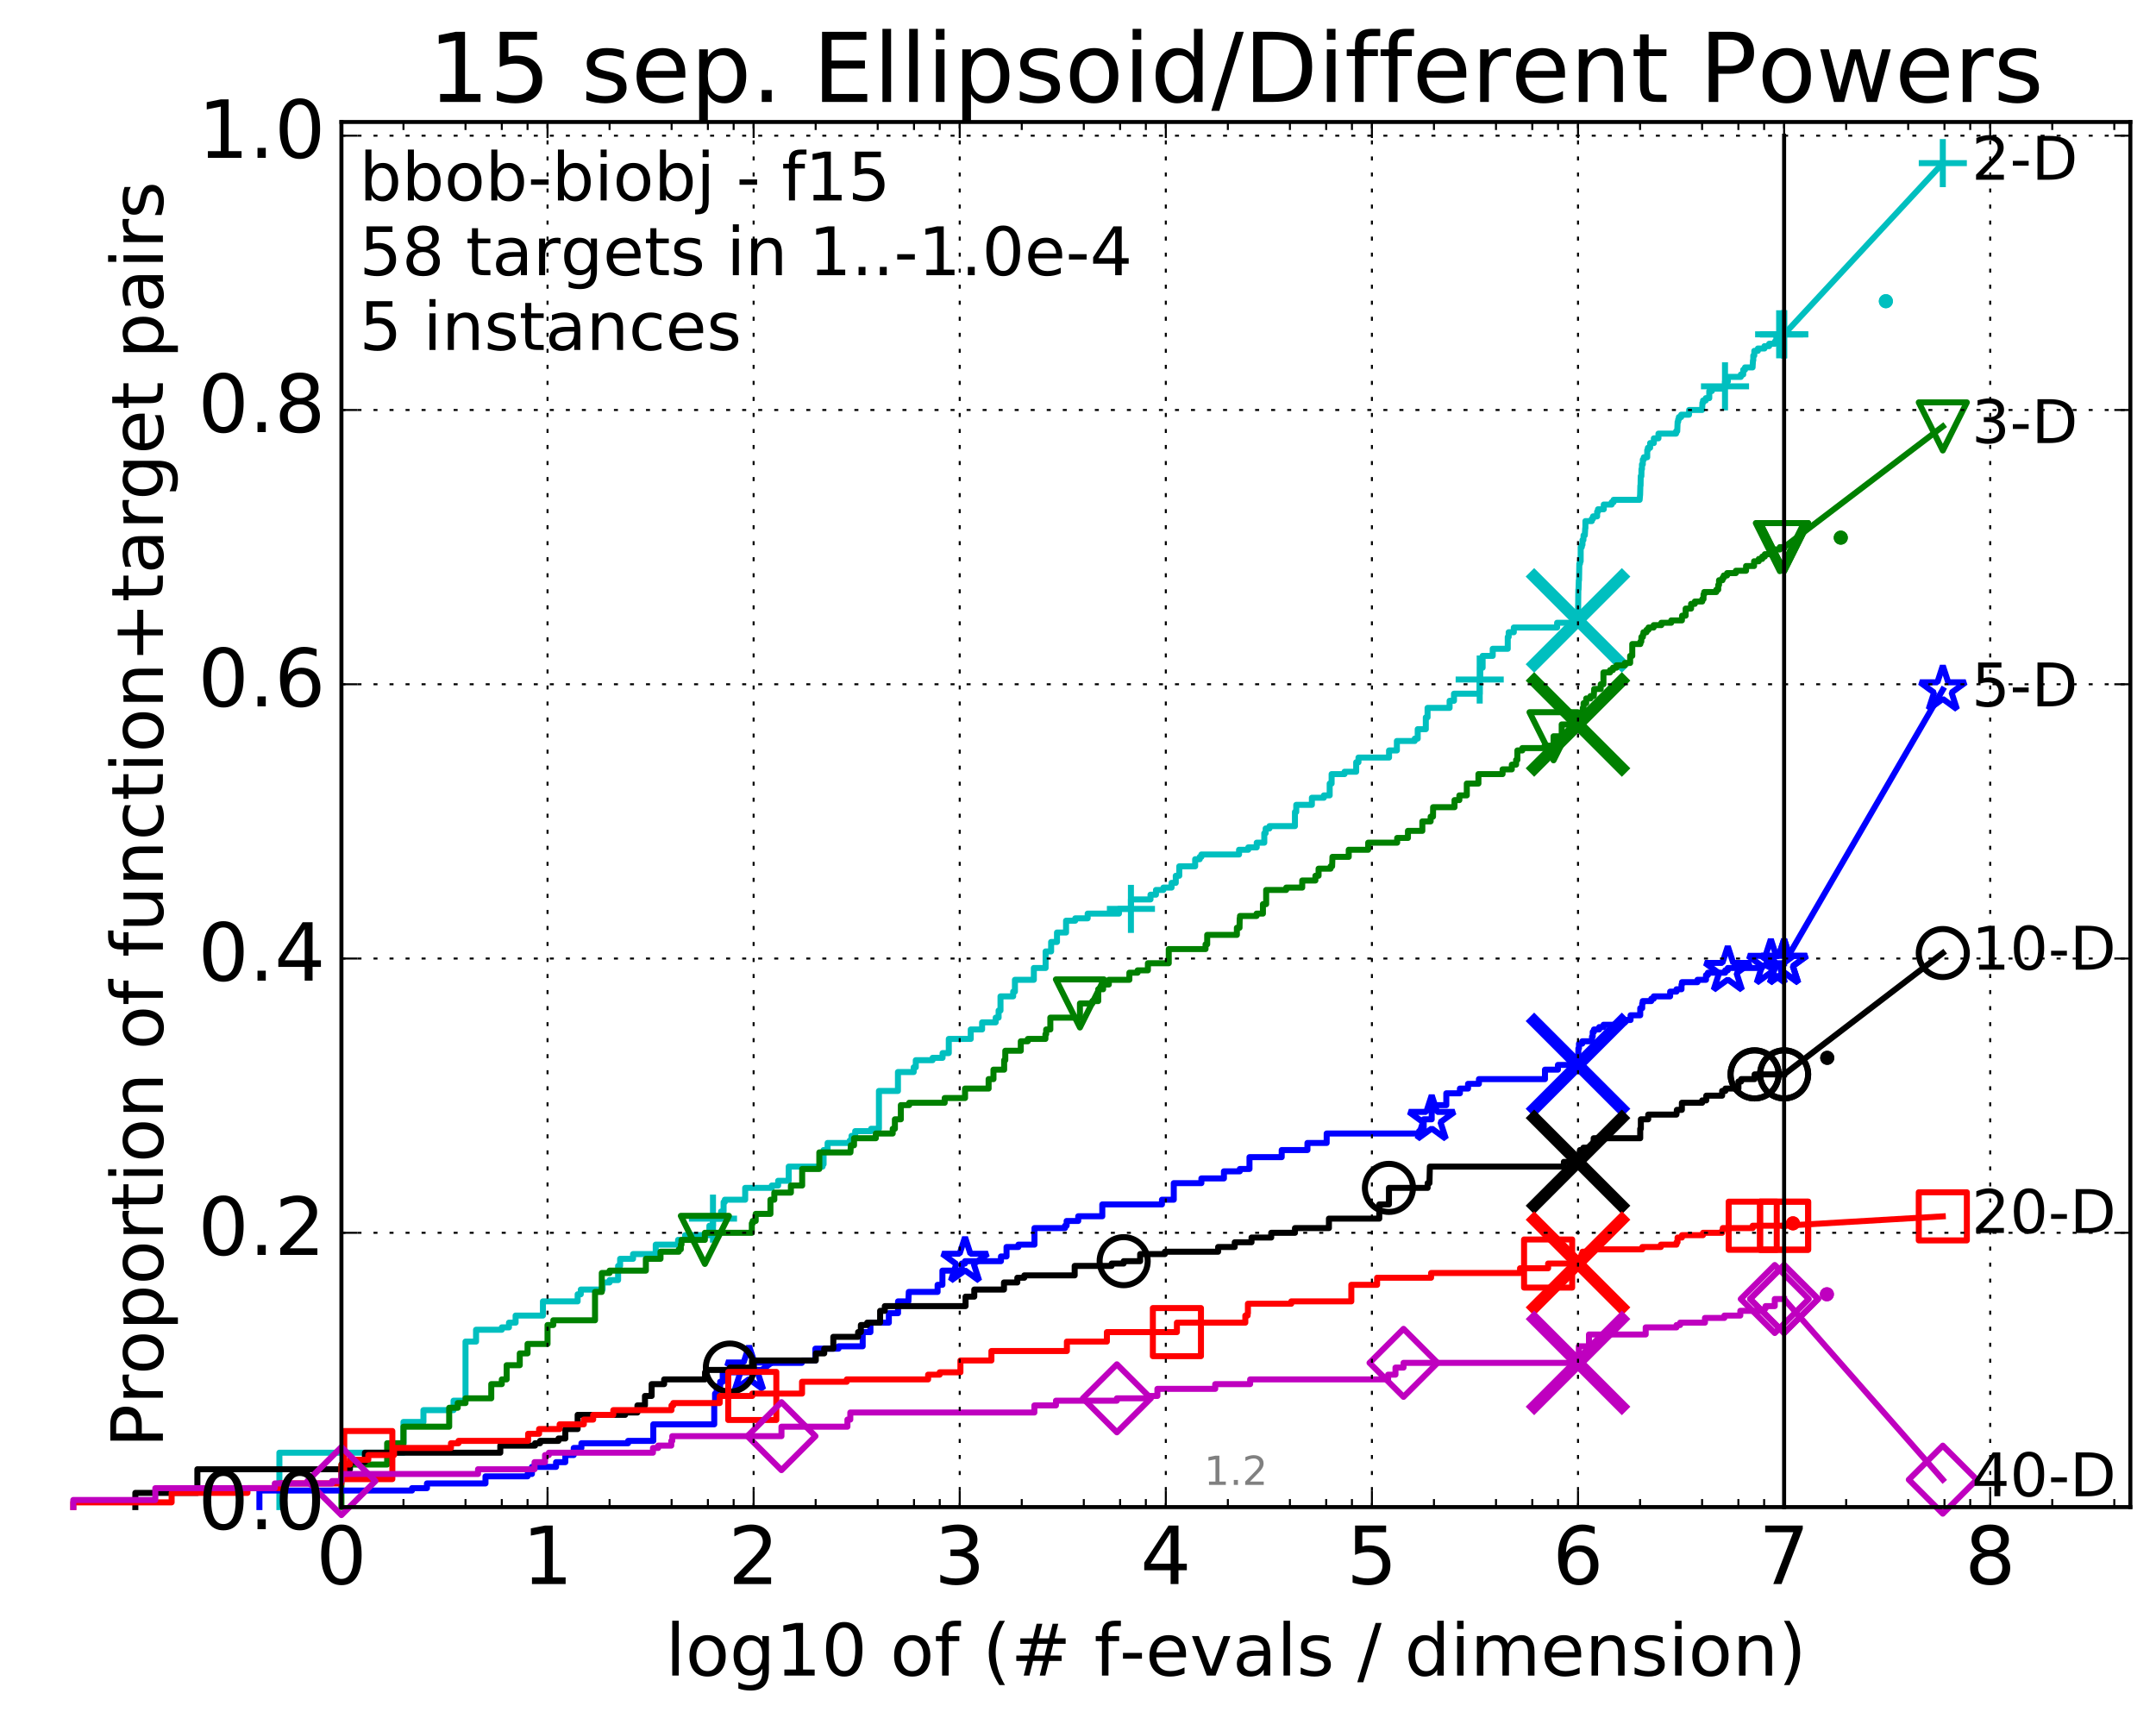 <?xml version="1.0" encoding="utf-8" standalone="no"?>
<!DOCTYPE svg PUBLIC "-//W3C//DTD SVG 1.1//EN"
  "http://www.w3.org/Graphics/SVG/1.1/DTD/svg11.dtd">
<!-- Created with matplotlib (http://matplotlib.org/) -->
<svg height="432pt" version="1.1" viewBox="0 0 538 432" width="538pt" xmlns="http://www.w3.org/2000/svg" xmlns:xlink="http://www.w3.org/1999/xlink">
 <defs>
  <style type="text/css">
*{stroke-linecap:butt;stroke-linejoin:round;stroke-miterlimit:100000;}
  </style>
 </defs>
 <g id="figure_1">
  <g id="patch_1">
   <path d="M 0 432.436 
L 538.8 432.436 
L 538.8 0 
L 0 0 
z
" style="fill:#ffffff;"/>
  </g>
  <g id="axes_1">
   <g id="patch_2">
    <path d="M 85.2 376.036 
L 531.6 376.036 
L 531.6 30.436 
L 85.2 30.436 
z
" style="fill:#ffffff;"/>
   </g>
   <g id="line2d_1">
    <defs>
     <path d="M 0 1.5 
C 0.398 1.5 0.779 1.342 1.061 1.061 
C 1.342 0.779 1.5 0.398 1.5 0 
C 1.5 -0.398 1.342 -0.779 1.061 -1.061 
C 0.779 -1.342 0.398 -1.5 0 -1.5 
C -0.398 -1.5 -0.779 -1.342 -1.061 -1.061 
C -1.342 -0.779 -1.5 -0.398 -1.5 0 
C -1.5 0.398 -1.342 0.779 -1.061 1.061 
C -0.779 1.342 -0.398 1.5 0 1.5 
z
" id="m01a55cbd0b" style="stroke:#00bfbf;stroke-width:0.5;"/>
    </defs>
    <g>
     <use style="fill:#00bfbf;stroke:#00bfbf;stroke-width:0.5;" x="470.59" xlink:href="#m01a55cbd0b" y="75.155"/>
     <use style="fill:#00bfbf;stroke:#00bfbf;stroke-width:0.5;" x="470.59" xlink:href="#m01a55cbd0b" y="75.155"/>
    </g>
   </g>
   <g id="line2d_2">
    <path d="M 69.718 376.036 
L 69.718 362.467 
L 100.682 362.467 
L 100.682 354.798 
L 105.665 354.798 
L 105.665 351.848 
L 113.181 351.848 
L 113.181 349.488 
L 116.163 349.488 
L 116.163 334.739 
L 118.794 334.739 
L 118.794 331.789 
L 125.219 331.789 
L 125.219 331.199 
L 127.007 331.199 
L 127.007 330.019 
L 128.662 330.019 
L 128.662 328.249 
L 135.483 328.249 
L 135.483 324.71 
L 144.144 324.71 
L 144.144 322.94 
L 144.927 322.94 
L 144.927 321.76 
L 150.369 321.76 
L 150.369 319.99 
L 152.11 319.99 
L 152.11 319.4 
L 154.239 319.4 
L 154.239 315.86 
L 154.741 315.86 
L 154.741 314.09 
L 157.97 314.09 
L 157.97 312.91 
L 163.631 312.91 
L 163.631 310.55 
L 169.207 310.55 
L 169.207 309.37 
L 170.955 309.37 
L 170.955 308.191 
L 177.017 308.191 
L 177.017 305.831 
L 177.914 305.831 
L 177.914 304.061 
L 179.931 304.061 
L 179.931 302.291 
L 180.564 302.291 
L 180.564 299.931 
L 180.875 299.931 
L 180.875 299.341 
L 185.951 299.341 
L 185.951 296.391 
L 192.59 296.391 
L 192.59 295.801 
L 194.173 295.801 
L 194.173 294.621 
L 196.813 294.621 
L 196.813 291.082 
L 205.258 291.082 
L 205.258 290.492 
L 205.515 290.492 
L 205.515 286.952 
L 206.514 286.952 
L 206.514 285.182 
L 212.029 285.182 
L 212.029 284.592 
L 212.483 284.592 
L 212.483 283.412 
L 213.399 283.412 
L 213.399 282.232 
L 217.369 282.232 
L 217.369 281.642 
L 219.325 281.642 
L 219.325 272.203 
L 224.071 272.203 
L 224.071 267.483 
L 228.002 267.483 
L 228.002 266.303 
L 228.519 266.303 
L 228.519 264.533 
L 232.715 264.533 
L 232.715 263.943 
L 235.203 263.943 
L 235.203 262.763 
L 236.757 262.763 
L 236.757 259.224 
L 242.235 259.224 
L 242.235 256.864 
L 245.069 256.864 
L 245.069 255.094 
L 248.46 255.094 
L 248.46 253.914 
L 249.188 253.914 
L 249.188 252.144 
L 249.66 252.144 
L 249.66 248.604 
L 252.824 248.604 
L 252.824 247.424 
L 253.262 247.424 
L 253.262 244.475 
L 257.982 244.475 
L 257.982 241.525 
L 260.917 241.525 
L 260.917 237.395 
L 262.294 237.395 
L 262.294 235.035 
L 263.758 235.035 
L 263.758 232.675 
L 266.02 232.675 
L 266.02 229.726 
L 268.309 229.726 
L 268.309 229.136 
L 271.413 229.136 
L 271.413 227.956 
L 279.226 227.956 
L 279.226 226.776 
L 282.205 226.776 
L 282.205 224.416 
L 287.093 224.416 
L 287.093 223.236 
L 288.457 223.236 
L 288.457 222.056 
L 290.308 222.056 
L 290.308 221.466 
L 292.349 221.466 
L 292.349 220.286 
L 293.398 220.286 
L 293.398 218.516 
L 294.273 218.516 
L 294.273 216.156 
L 298.235 216.156 
L 298.235 214.387 
L 299.382 214.387 
L 299.382 213.797 
L 299.794 213.797 
L 299.794 213.207 
L 309.186 213.207 
L 309.186 212.027 
L 311.483 212.027 
L 311.483 211.437 
L 313.597 211.437 
L 313.597 210.257 
L 315.484 210.257 
L 315.484 207.897 
L 315.827 207.897 
L 315.827 206.717 
L 316.774 206.717 
L 316.774 206.127 
L 323.134 206.127 
L 323.134 202.587 
L 323.464 202.587 
L 323.464 200.817 
L 327.362 200.817 
L 327.362 199.048 
L 330.355 199.048 
L 330.355 198.458 
L 331.804 198.458 
L 331.804 195.508 
L 332.286 195.508 
L 332.286 193.148 
L 335.514 193.148 
L 335.514 192.558 
L 338.416 192.558 
L 338.416 190.198 
L 338.989 190.198 
L 338.989 189.018 
L 346.617 189.018 
L 346.617 187.248 
L 348.571 187.248 
L 348.571 184.888 
L 353.029 184.888 
L 353.029 184.298 
L 353.772 184.298 
L 353.772 181.939 
L 355.793 181.939 
L 355.793 178.989 
L 356.228 178.989 
L 356.228 176.629 
L 361.726 176.629 
L 361.726 174.859 
L 362.822 174.859 
L 362.822 173.089 
L 369.237 173.089 
L 369.237 169.549 
L 369.365 169.549 
L 369.365 166.6 
L 369.968 166.6 
L 369.968 163.65 
L 372.487 163.65 
L 372.487 161.88 
L 376.239 161.88 
L 376.239 158.93 
L 376.469 158.93 
L 376.469 157.75 
L 377.752 157.75 
L 377.752 156.57 
L 388.555 156.57 
L 388.555 155.39 
L 393.568 155.39 
L 393.568 154.8 
L 393.772 154.8 
L 393.852 147.131 
L 393.903 147.131 
L 393.971 144.771 
L 394.03 144.771 
L 394.101 140.641 
L 394.272 140.641 
L 394.272 140.051 
L 394.433 140.051 
L 394.443 136.511 
L 394.711 136.511 
L 394.711 135.922 
L 394.885 135.922 
L 394.885 134.742 
L 395.123 134.742 
L 395.152 133.562 
L 395.47 133.562 
L 395.57 131.792 
L 395.615 131.792 
L 395.615 130.022 
L 397.217 130.022 
L 397.217 129.432 
L 397.518 129.432 
L 397.518 128.842 
L 398.543 128.842 
L 398.543 127.662 
L 398.758 127.662 
L 398.758 127.072 
L 400.198 127.072 
L 400.198 125.892 
L 402.165 125.892 
L 402.165 125.302 
L 402.65 125.302 
L 402.65 124.712 
L 409.151 124.712 
L 409.253 123.532 
L 409.266 123.532 
L 409.328 121.172 
L 409.382 121.172 
L 409.419 118.813 
L 409.586 118.813 
L 409.606 117.043 
L 409.727 117.043 
L 409.727 115.863 
L 409.939 115.863 
L 409.939 114.683 
L 410.194 114.683 
L 410.194 114.093 
L 411.042 114.093 
L 411.042 112.323 
L 411.205 112.323 
L 411.205 111.733 
L 411.766 111.733 
L 411.766 110.553 
L 412.696 110.553 
L 412.696 109.373 
L 413.842 109.373 
L 413.842 108.193 
L 418.241 108.193 
L 418.241 107.603 
L 418.532 107.603 
L 418.627 105.243 
L 418.769 105.243 
L 418.769 104.654 
L 418.941 104.654 
L 418.941 104.064 
L 419.518 104.064 
L 419.518 103.474 
L 421.47 103.474 
L 421.501 102.294 
L 424.743 102.294 
L 424.817 100.524 
L 424.973 100.524 
L 424.973 99.934 
L 425.647 99.934 
L 425.647 99.344 
L 426.523 99.344 
L 426.523 97.574 
L 427.17 97.574 
L 427.17 96.984 
L 430.1 96.984 
L 430.1 96.394 
L 430.451 96.394 
L 430.451 95.214 
L 431.16 95.214 
L 431.16 94.034 
L 434.403 94.034 
L 434.403 93.444 
L 434.998 93.444 
L 434.998 92.264 
L 435.443 92.264 
L 435.443 91.674 
L 437.329 91.674 
L 437.432 89.904 
L 437.507 89.904 
L 437.507 88.725 
L 437.76 88.725 
L 437.76 87.545 
L 438.658 87.545 
L 438.658 86.955 
L 440.3 86.955 
L 440.3 86.365 
L 441.467 86.365 
L 441.467 85.775 
L 442.921 85.775 
L 442.921 85.185 
L 443.257 85.185 
L 443.257 84.005 
L 443.962 84.005 
L 443.962 83.415 
L 445.2 83.415 
L 445.2 83.415 
" style="fill:none;stroke:#00bfbf;stroke-linecap:square;stroke-width:1.5;"/>
   </g>
   <g id="line2d_3">
    <defs>
     <path d="M -6 0 
L 6 0 
M 0 6 
L 0 -6 
" id="m8129301015" style="stroke:#00bfbf;stroke-width:1.5;"/>
    </defs>
    <g>
     <use style="fill:none;stroke:#00bfbf;stroke-width:1.5;" x="177.914" xlink:href="#m8129301015" y="304.061"/>
     <use style="fill:none;stroke:#00bfbf;stroke-width:1.5;" x="282.205" xlink:href="#m8129301015" y="226.776"/>
     <use style="fill:none;stroke:#00bfbf;stroke-width:1.5;" x="369.237" xlink:href="#m8129301015" y="169.549"/>
     <use style="fill:none;stroke:#00bfbf;stroke-width:1.5;" x="430.451" xlink:href="#m8129301015" y="96.394"/>
     <use style="fill:none;stroke:#00bfbf;stroke-width:1.5;" x="443.962" xlink:href="#m8129301015" y="83.415"/>
     <use style="fill:none;stroke:#00bfbf;stroke-width:1.5;" x="445.2" xlink:href="#m8129301015" y="83.415"/>
    </g>
   </g>
   <g id="line2d_4"/>
   <g id="line2d_5">
    <path clip-path="url(#p37712b40c9)" d="M 393.771 154.8 
" style="fill:none;stroke:#00bfbf;stroke-linecap:square;"/>
    <defs>
     <path d="M -12 12 
L 12 -12 
M -12 -12 
L 12 12 
" id="m96fa74edad" style="stroke:#00bfbf;stroke-width:3.0;"/>
    </defs>
    <g clip-path="url(#p37712b40c9)">
     <use style="fill:#00bfbf;stroke:#00bfbf;stroke-width:3.0;" x="393.771" xlink:href="#m96fa74edad" y="154.8"/>
    </g>
   </g>
   <g id="line2d_6">
    <defs>
     <path d="M 0 1.5 
C 0.398 1.5 0.779 1.342 1.061 1.061 
C 1.342 0.779 1.5 0.398 1.5 0 
C 1.5 -0.398 1.342 -0.779 1.061 -1.061 
C 0.779 -1.342 0.398 -1.5 0 -1.5 
C -0.398 -1.5 -0.779 -1.342 -1.061 -1.061 
C -1.342 -0.779 -1.5 -0.398 -1.5 0 
C -1.5 0.398 -1.342 0.779 -1.061 1.061 
C -0.779 1.342 -0.398 1.5 0 1.5 
z
" id="m85ac87b765" style="stroke:#008000;stroke-width:0.5;"/>
    </defs>
    <g>
     <use style="fill:#008000;stroke:#008000;stroke-width:0.5;" x="459.339" xlink:href="#m85ac87b765" y="134.152"/>
     <use style="fill:#008000;stroke:#008000;stroke-width:0.5;" x="459.339" xlink:href="#m85ac87b765" y="134.152"/>
    </g>
   </g>
   <g id="line2d_7">
    <path d="M 85.2 376.036 
L 85.2 365.417 
L 96.609 365.417 
L 96.609 360.107 
L 100.682 360.107 
L 100.682 355.978 
L 112.091 355.978 
L 112.091 351.258 
L 114.22 351.258 
L 114.22 350.078 
L 116.163 350.078 
L 116.163 348.898 
L 122.589 348.898 
L 122.589 345.358 
L 125.219 345.358 
L 125.219 344.178 
L 126.427 344.178 
L 126.427 340.639 
L 129.701 340.639 
L 129.701 337.689 
L 131.645 337.689 
L 131.645 335.329 
L 136.629 335.329 
L 136.629 330.609 
L 138.07 330.609 
L 138.07 329.429 
L 148.48 329.429 
L 148.48 322.35 
L 150.167 322.35 
L 150.167 317.63 
L 152.11 317.63 
L 152.11 317.04 
L 161.166 317.04 
L 161.166 314.09 
L 164.821 314.09 
L 164.821 312.32 
L 169.379 312.32 
L 169.379 311.73 
L 169.889 311.73 
L 169.889 310.55 
L 170.056 310.55 
L 170.056 309.37 
L 175.891 309.37 
L 175.891 307.601 
L 187.606 307.601 
L 187.606 305.241 
L 187.833 305.241 
L 187.833 304.651 
L 188.572 304.651 
L 188.572 302.881 
L 192.253 302.881 
L 192.253 299.341 
L 193.219 299.341 
L 193.219 297.571 
L 197.36 297.571 
L 197.36 295.801 
L 200.17 295.801 
L 200.17 291.672 
L 204.45 291.672 
L 204.45 287.542 
L 212.219 287.542 
L 212.32 285.772 
L 213.11 285.772 
L 213.11 284.002 
L 218.55 284.002 
L 218.55 282.822 
L 222.764 282.822 
L 222.764 281.642 
L 223.309 281.642 
L 223.309 279.282 
L 224.794 279.282 
L 224.794 275.743 
L 226.878 275.743 
L 226.878 275.153 
L 235.733 275.153 
L 235.733 273.973 
L 240.815 273.973 
L 240.815 271.613 
L 246.696 271.613 
L 246.696 269.253 
L 247.908 269.253 
L 247.908 266.893 
L 250.571 266.893 
L 250.571 264.533 
L 250.855 264.533 
L 250.855 262.173 
L 254.724 262.173 
L 254.724 259.814 
L 256.478 259.814 
L 256.478 259.224 
L 260.87 259.224 
L 260.87 258.044 
L 261.061 258.044 
L 261.061 256.864 
L 262.096 256.864 
L 262.096 253.914 
L 269.483 253.914 
L 269.483 250.374 
L 272.574 250.374 
L 272.574 249.784 
L 274.048 249.784 
L 274.048 246.834 
L 275.265 246.834 
L 275.265 245.655 
L 276.691 245.655 
L 276.691 244.475 
L 281.82 244.475 
L 281.82 242.705 
L 283.874 242.705 
L 283.874 242.115 
L 286.441 242.115 
L 286.441 240.345 
L 291.645 240.345 
L 291.645 236.805 
L 300.827 236.805 
L 300.827 235.625 
L 301.238 235.625 
L 301.238 233.265 
L 308.646 233.265 
L 308.646 231.495 
L 309.306 231.495 
L 309.346 229.136 
L 309.422 229.136 
L 309.422 228.546 
L 313.569 228.546 
L 313.569 227.956 
L 315.146 227.956 
L 315.146 225.596 
L 315.953 225.596 
L 315.953 222.056 
L 320.957 222.056 
L 320.957 221.466 
L 324.949 221.466 
L 324.949 219.696 
L 328.241 219.696 
L 328.241 218.516 
L 329.033 218.516 
L 329.033 216.746 
L 332.025 216.746 
L 332.025 216.156 
L 332.414 216.156 
L 332.497 213.797 
L 336.557 213.797 
L 336.557 212.027 
L 341.412 212.027 
L 341.412 210.257 
L 348.643 210.257 
L 348.643 209.077 
L 351.332 209.077 
L 351.332 207.307 
L 354.924 207.307 
L 354.924 204.947 
L 356.999 204.947 
L 356.999 203.767 
L 357.586 203.767 
L 357.613 201.407 
L 362.956 201.407 
L 362.956 199.637 
L 364.163 199.637 
L 364.163 198.458 
L 366.019 198.458 
L 366.019 195.508 
L 368.921 195.508 
L 368.921 193.148 
L 374.945 193.148 
L 374.945 191.968 
L 377.253 191.968 
L 377.253 190.788 
L 378.322 190.788 
L 378.322 189.608 
L 378.643 189.608 
L 378.643 187.248 
L 379.87 187.248 
L 379.87 186.658 
L 385.421 186.658 
L 385.421 186.068 
L 387.669 186.068 
L 387.669 183.708 
L 389.7 183.708 
L 389.7 180.759 
L 393.869 180.759 
L 393.953 178.399 
L 394.123 178.399 
L 394.123 177.809 
L 394.97 177.809 
L 394.97 176.629 
L 395.159 176.629 
L 395.159 175.449 
L 395.817 175.449 
L 395.817 174.269 
L 396.884 174.269 
L 396.884 173.679 
L 397.708 173.679 
L 397.809 171.909 
L 399.436 171.909 
L 399.436 170.729 
L 400.119 170.729 
L 400.119 167.78 
L 401.767 167.78 
L 401.767 167.19 
L 402.487 167.19 
L 402.487 166.6 
L 403.367 166.6 
L 403.367 166.01 
L 405.466 166.01 
L 405.466 165.42 
L 406.781 165.42 
L 406.781 163.65 
L 407.31 163.65 
L 407.31 160.7 
L 409.329 160.7 
L 409.329 160.11 
L 409.559 160.11 
L 409.593 158.93 
L 409.958 158.93 
L 409.958 158.34 
L 410.099 158.34 
L 410.099 157.75 
L 410.864 157.75 
L 410.864 157.16 
L 411.36 157.16 
L 411.36 156.57 
L 412.651 156.57 
L 412.651 155.98 
L 414.562 155.98 
L 414.562 155.39 
L 417.033 155.39 
L 417.033 154.8 
L 419.7 154.8 
L 419.737 153.62 
L 420.631 153.62 
L 420.631 151.851 
L 421.985 151.851 
L 421.985 150.671 
L 422.921 150.671 
L 422.921 150.081 
L 424.773 150.081 
L 424.773 149.491 
L 425.09 149.491 
L 425.09 148.311 
L 425.264 148.311 
L 425.264 147.721 
L 428.28 147.721 
L 428.28 147.131 
L 428.762 147.131 
L 428.762 145.951 
L 428.961 145.951 
L 428.961 144.771 
L 429.82 144.771 
L 429.82 144.181 
L 430.143 144.181 
L 430.143 143.591 
L 430.972 143.591 
L 430.972 143.001 
L 433.162 143.001 
L 433.162 142.411 
L 435.704 142.411 
L 435.704 141.231 
L 437.706 141.231 
L 437.706 140.051 
L 438.883 140.051 
L 438.883 139.461 
L 439.746 139.461 
L 439.746 138.871 
L 440.394 138.871 
L 440.394 138.281 
L 441.666 138.281 
L 441.666 137.691 
L 442.429 137.691 
L 442.429 137.101 
L 444.14 137.101 
L 444.14 136.511 
L 445.2 136.511 
L 445.2 136.511 
" style="fill:none;stroke:#008000;stroke-linecap:square;stroke-width:1.5;"/>
   </g>
   <g id="line2d_8">
    <defs>
     <path d="M -0 6 
L 6 -6 
L -6 -6 
z
" id="mf3daf3d405" style="stroke:#008000;stroke-linejoin:miter;stroke-width:1.5;"/>
    </defs>
    <g>
     <use style="fill:none;stroke:#008000;stroke-linejoin:miter;stroke-width:1.5;" x="175.891" xlink:href="#mf3daf3d405" y="309.37"/>
     <use style="fill:none;stroke:#008000;stroke-linejoin:miter;stroke-width:1.5;" x="269.483" xlink:href="#mf3daf3d405" y="250.374"/>
     <use style="fill:none;stroke:#008000;stroke-linejoin:miter;stroke-width:1.5;" x="387.669" xlink:href="#mf3daf3d405" y="183.708"/>
     <use style="fill:none;stroke:#008000;stroke-linejoin:miter;stroke-width:1.5;" x="444.14" xlink:href="#mf3daf3d405" y="136.511"/>
     <use style="fill:none;stroke:#008000;stroke-linejoin:miter;stroke-width:1.5;" x="445.2" xlink:href="#mf3daf3d405" y="136.511"/>
    </g>
   </g>
   <g id="line2d_9"/>
   <g id="line2d_10">
    <path clip-path="url(#p37712b40c9)" d="M 393.771 180.759 
" style="fill:none;stroke:#008000;stroke-linecap:square;"/>
    <defs>
     <path d="M -12 12 
L 12 -12 
M -12 -12 
L 12 12 
" id="mc25779931e" style="stroke:#008000;stroke-width:3.0;"/>
    </defs>
    <g clip-path="url(#p37712b40c9)">
     <use style="fill:#008000;stroke:#008000;stroke-width:3.0;" x="393.771" xlink:href="#mc25779931e" y="180.759"/>
    </g>
   </g>
   <g id="line2d_11">
    <defs>
     <path d="M 0 1.5 
C 0.398 1.5 0.779 1.342 1.061 1.061 
C 1.342 0.779 1.5 0.398 1.5 0 
C 1.5 -0.398 1.342 -0.779 1.061 -1.061 
C 0.779 -1.342 0.398 -1.5 0 -1.5 
C -0.398 -1.5 -0.779 -1.342 -1.061 -1.061 
C -1.342 -0.779 -1.5 -0.398 -1.5 0 
C -1.5 0.398 -1.342 0.779 -1.061 1.061 
C -0.779 1.342 -0.398 1.5 0 1.5 
z
" id="ma54173e3fd" style="stroke:#0000ff;stroke-width:0.5;"/>
    </defs>
    <g>
     <use style="fill:#0000ff;stroke:#0000ff;stroke-width:0.5;" x="441.886" xlink:href="#ma54173e3fd" y="240.345"/>
     <use style="fill:#0000ff;stroke:#0000ff;stroke-width:0.5;" x="441.886" xlink:href="#ma54173e3fd" y="240.345"/>
    </g>
   </g>
   <g id="line2d_12">
    <path d="M 64.735 376.036 
L 64.735 371.907 
L 102.81 371.907 
L 102.81 371.317 
L 106.541 371.317 
L 106.541 370.137 
L 121.147 370.137 
L 121.147 368.367 
L 131.645 368.367 
L 131.645 367.777 
L 132.734 367.777 
L 132.734 366.007 
L 138.757 366.007 
L 138.757 364.827 
L 141.07 364.827 
L 141.07 363.057 
L 143.165 363.057 
L 143.165 361.287 
L 145.081 361.287 
L 145.081 360.107 
L 156.734 360.107 
L 156.734 359.517 
L 163.023 359.517 
L 163.023 355.388 
L 178.228 355.388 
L 178.228 350.078 
L 178.436 350.078 
L 178.436 347.718 
L 178.844 347.718 
L 178.844 345.948 
L 179.705 345.948 
L 179.705 344.768 
L 180.345 344.768 
L 180.345 342.408 
L 186.911 342.408 
L 186.911 341.818 
L 191.062 341.818 
L 191.062 340.049 
L 200.092 340.049 
L 200.092 339.459 
L 203.472 339.459 
L 203.472 336.509 
L 209.243 336.509 
L 209.243 335.919 
L 215.272 335.919 
L 215.272 332.379 
L 217.206 332.379 
L 217.206 330.019 
L 221.799 330.019 
L 221.799 327.659 
L 224.093 327.659 
L 224.093 324.71 
L 226.679 324.71 
L 226.773 322.35 
L 233.965 322.35 
L 233.965 320.58 
L 235.167 320.58 
L 235.167 317.04 
L 239.989 317.04 
L 239.989 315.27 
L 240.808 315.27 
L 240.808 314.68 
L 249.776 314.68 
L 249.776 313.5 
L 251.166 313.5 
L 251.166 311.14 
L 254.127 311.14 
L 254.127 310.55 
L 258.137 310.55 
L 258.137 306.421 
L 265.76 306.421 
L 265.76 305.831 
L 266.162 305.831 
L 266.162 304.651 
L 269.057 304.651 
L 269.057 303.471 
L 275.063 303.471 
L 275.063 300.521 
L 289.946 300.521 
L 289.946 299.341 
L 292.898 299.341 
L 292.898 295.211 
L 299.79 295.211 
L 299.79 294.031 
L 305.413 294.031 
L 305.413 292.262 
L 309.377 292.262 
L 309.377 291.672 
L 311.792 291.672 
L 311.792 288.722 
L 319.831 288.722 
L 319.831 286.952 
L 326.254 286.952 
L 326.254 285.182 
L 331.053 285.182 
L 331.053 282.822 
L 354.111 282.822 
L 354.111 282.232 
L 355.266 282.232 
L 355.266 279.282 
L 357.264 279.282 
L 357.264 275.743 
L 360.906 275.743 
L 360.906 272.793 
L 364.3 272.793 
L 364.3 271.613 
L 366.328 271.613 
L 366.328 270.433 
L 369.043 270.433 
L 369.043 269.253 
L 385.527 269.253 
L 385.527 266.893 
L 388.76 266.893 
L 388.76 265.713 
L 393.823 265.713 
L 393.865 261.584 
L 394.014 261.584 
L 394.014 260.404 
L 394.833 260.404 
L 394.833 259.814 
L 397.266 259.814 
L 397.266 258.634 
L 397.437 258.634 
L 397.437 257.454 
L 397.751 257.454 
L 397.751 256.864 
L 399.062 256.864 
L 399.062 256.274 
L 400.149 256.274 
L 400.149 255.684 
L 404.563 255.684 
L 404.563 255.094 
L 405.509 255.094 
L 405.509 254.504 
L 406.887 254.504 
L 406.887 253.324 
L 409.295 253.324 
L 409.3 251.554 
L 409.79 251.554 
L 409.79 250.374 
L 409.917 250.374 
L 409.917 249.784 
L 412.054 249.784 
L 412.054 249.194 
L 412.669 249.194 
L 412.669 248.604 
L 416.76 248.604 
L 416.76 247.424 
L 418.34 247.424 
L 418.34 246.834 
L 419.599 246.834 
L 419.599 245.655 
L 419.716 245.655 
L 419.716 245.065 
L 423.583 245.065 
L 423.583 244.475 
L 425.709 244.475 
L 425.709 243.295 
L 426.179 243.295 
L 426.179 242.705 
L 430.501 242.705 
L 430.501 242.115 
L 431.148 242.115 
L 431.148 241.525 
L 439.648 241.525 
L 439.648 240.935 
L 441.886 240.935 
L 441.886 240.345 
L 445.2 240.345 
L 445.2 240.345 
" style="fill:none;stroke:#0000ff;stroke-linecap:square;stroke-width:1.5;"/>
   </g>
   <g id="line2d_13">
    <defs>
     <path d="M 0 -6 
L -1.347 -1.854 
L -5.706 -1.854 
L -2.18 0.708 
L -3.527 4.854 
L -0 2.292 
L 3.527 4.854 
L 2.18 0.708 
L 5.706 -1.854 
L 1.347 -1.854 
z
" id="md265b2cdf0" style="stroke:#0000ff;stroke-linejoin:bevel;stroke-width:1.5;"/>
    </defs>
    <g>
     <use style="fill:none;stroke:#0000ff;stroke-linejoin:bevel;stroke-width:1.5;" x="186.911" xlink:href="#md265b2cdf0" y="341.818"/>
     <use style="fill:none;stroke:#0000ff;stroke-linejoin:bevel;stroke-width:1.5;" x="240.808" xlink:href="#md265b2cdf0" y="314.68"/>
     <use style="fill:none;stroke:#0000ff;stroke-linejoin:bevel;stroke-width:1.5;" x="357.264" xlink:href="#md265b2cdf0" y="279.282"/>
     <use style="fill:none;stroke:#0000ff;stroke-linejoin:bevel;stroke-width:1.5;" x="431.148" xlink:href="#md265b2cdf0" y="242.115"/>
     <use style="fill:none;stroke:#0000ff;stroke-linejoin:bevel;stroke-width:1.5;" x="441.886" xlink:href="#md265b2cdf0" y="240.345"/>
     <use style="fill:none;stroke:#0000ff;stroke-linejoin:bevel;stroke-width:1.5;" x="445.2" xlink:href="#md265b2cdf0" y="240.345"/>
    </g>
   </g>
   <g id="line2d_14"/>
   <g id="line2d_15">
    <path clip-path="url(#p37712b40c9)" d="M 393.771 265.713 
" style="fill:none;stroke:#0000ff;stroke-linecap:square;"/>
    <defs>
     <path d="M -12 12 
L 12 -12 
M -12 -12 
L 12 12 
" id="mbe294e886f" style="stroke:#0000ff;stroke-width:3.0;"/>
    </defs>
    <g clip-path="url(#p37712b40c9)">
     <use style="fill:#0000ff;stroke:#0000ff;stroke-width:3.0;" x="393.771" xlink:href="#mbe294e886f" y="265.713"/>
    </g>
   </g>
   <g id="line2d_16">
    <defs>
     <path d="M 0 1.5 
C 0.398 1.5 0.779 1.342 1.061 1.061 
C 1.342 0.779 1.5 0.398 1.5 0 
C 1.5 -0.398 1.342 -0.779 1.061 -1.061 
C 0.779 -1.342 0.398 -1.5 0 -1.5 
C -0.398 -1.5 -0.779 -1.342 -1.061 -1.061 
C -1.342 -0.779 -1.5 -0.398 -1.5 0 
C -1.5 0.398 -1.342 0.779 -1.061 1.061 
C -0.779 1.342 -0.398 1.5 0 1.5 
z
" id="m22c188cc9a" style="stroke:#000000;stroke-width:0.5;"/>
    </defs>
    <g>
     <use style="stroke:#000000;stroke-width:0.5;" x="455.963" xlink:href="#m22c188cc9a" y="263.943"/>
     <use style="stroke:#000000;stroke-width:0.5;" x="455.963" xlink:href="#m22c188cc9a" y="263.943"/>
    </g>
   </g>
   <g id="line2d_17">
    <path d="M 33.771 376.036 
L 33.771 372.496 
L 49.253 372.496 
L 49.253 366.597 
L 87.329 366.597 
L 87.329 364.827 
L 91.06 364.827 
L 91.06 362.467 
L 124.844 362.467 
L 124.844 360.697 
L 133.518 360.697 
L 133.518 360.107 
L 134.766 360.107 
L 134.766 359.517 
L 139.358 359.517 
L 139.358 358.927 
L 141.07 358.927 
L 141.07 356.567 
L 144.144 356.567 
L 144.144 353.028 
L 155.995 353.028 
L 155.995 352.438 
L 159.06 352.438 
L 159.06 350.668 
L 160.942 350.668 
L 160.942 348.308 
L 162.608 348.308 
L 162.608 345.358 
L 165.729 345.358 
L 165.729 344.178 
L 175.929 344.178 
L 175.929 342.408 
L 176.31 342.408 
L 176.31 341.818 
L 182.132 341.818 
L 182.132 341.228 
L 187.651 341.228 
L 187.651 339.459 
L 203.572 339.459 
L 203.572 337.689 
L 205.678 337.689 
L 205.678 336.509 
L 207.943 336.509 
L 207.943 333.559 
L 214.127 333.559 
L 214.127 332.379 
L 214.818 332.379 
L 214.818 330.609 
L 216.392 330.609 
L 216.392 330.019 
L 219.621 330.019 
L 219.621 327.069 
L 220.791 327.069 
L 220.791 325.889 
L 240.943 325.889 
L 240.943 323.53 
L 243.118 323.53 
L 243.118 321.76 
L 250.527 321.76 
L 250.527 319.99 
L 253.858 319.99 
L 253.858 318.81 
L 255.604 318.81 
L 255.604 318.22 
L 268.17 318.22 
L 268.17 315.86 
L 277.388 315.86 
L 277.388 315.27 
L 280.397 315.27 
L 280.397 314.68 
L 284.514 314.68 
L 284.514 312.91 
L 290.676 312.91 
L 290.676 312.32 
L 303.968 312.32 
L 303.968 311.14 
L 308.11 311.14 
L 308.11 309.96 
L 312.301 309.96 
L 312.301 308.781 
L 317.215 308.781 
L 317.215 307.601 
L 323.142 307.601 
L 323.142 306.421 
L 331.615 306.421 
L 331.615 304.061 
L 344.177 304.061 
L 344.177 300.521 
L 346.592 300.521 
L 346.592 296.391 
L 356.247 296.391 
L 356.247 295.211 
L 356.7 295.211 
L 356.804 291.082 
L 390.235 291.082 
L 390.235 289.902 
L 393.852 289.902 
L 393.852 288.722 
L 394.169 288.722 
L 394.249 286.952 
L 395.112 286.952 
L 395.112 286.362 
L 397.66 286.362 
L 397.677 284.002 
L 409.293 284.002 
L 409.293 281.642 
L 409.452 281.642 
L 409.452 279.282 
L 411.291 279.282 
L 411.291 278.102 
L 418.336 278.102 
L 418.442 276.923 
L 419.688 276.923 
L 419.688 275.153 
L 424.755 275.153 
L 424.755 274.563 
L 425.777 274.563 
L 425.777 273.383 
L 429.735 273.383 
L 429.735 272.203 
L 430.556 272.203 
L 430.556 271.613 
L 433.804 271.613 
L 433.804 269.843 
L 434.491 269.843 
L 434.491 269.253 
L 437.835 269.253 
L 437.835 268.073 
L 445.2 268.073 
L 445.2 268.073 
" style="fill:none;stroke:#000000;stroke-linecap:square;stroke-width:1.5;"/>
   </g>
   <g id="line2d_18">
    <defs>
     <path d="M 0 6 
C 1.591 6 3.117 5.368 4.243 4.243 
C 5.368 3.117 6 1.591 6 0 
C 6 -1.591 5.368 -3.117 4.243 -4.243 
C 3.117 -5.368 1.591 -6 0 -6 
C -1.591 -6 -3.117 -5.368 -4.243 -4.243 
C -5.368 -3.117 -6 -1.591 -6 0 
C -6 1.591 -5.368 3.117 -4.243 4.243 
C -3.117 5.368 -1.591 6 0 6 
z
" id="m3a5674b16e" style="stroke:#000000;stroke-width:1.5;"/>
    </defs>
    <g>
     <use style="fill:none;stroke:#000000;stroke-width:1.5;" x="182.132" xlink:href="#m3a5674b16e" y="341.228"/>
     <use style="fill:none;stroke:#000000;stroke-width:1.5;" x="280.397" xlink:href="#m3a5674b16e" y="314.68"/>
     <use style="fill:none;stroke:#000000;stroke-width:1.5;" x="346.592" xlink:href="#m3a5674b16e" y="296.391"/>
     <use style="fill:none;stroke:#000000;stroke-width:1.5;" x="437.835" xlink:href="#m3a5674b16e" y="268.073"/>
     <use style="fill:none;stroke:#000000;stroke-width:1.5;" x="437.835" xlink:href="#m3a5674b16e" y="268.073"/>
     <use style="fill:none;stroke:#000000;stroke-width:1.5;" x="445.2" xlink:href="#m3a5674b16e" y="268.073"/>
    </g>
   </g>
   <g id="line2d_19"/>
   <g id="line2d_20">
    <path clip-path="url(#p37712b40c9)" d="M 393.771 289.902 
" style="fill:none;stroke:#000000;stroke-linecap:square;"/>
    <defs>
     <path d="M -12 12 
L 12 -12 
M -12 -12 
L 12 12 
" id="m6eecf74130" style="stroke:#000000;stroke-width:3.0;"/>
    </defs>
    <g clip-path="url(#p37712b40c9)">
     <use style="stroke:#000000;stroke-width:3.0;" x="393.771" xlink:href="#m6eecf74130" y="289.902"/>
    </g>
   </g>
   <g id="line2d_21">
    <defs>
     <path d="M 0 1.5 
C 0.398 1.5 0.779 1.342 1.061 1.061 
C 1.342 0.779 1.5 0.398 1.5 0 
C 1.5 -0.398 1.342 -0.779 1.061 -1.061 
C 0.779 -1.342 0.398 -1.5 0 -1.5 
C -0.398 -1.5 -0.779 -1.342 -1.061 -1.061 
C -1.342 -0.779 -1.5 -0.398 -1.5 0 
C -1.5 0.398 -1.342 0.779 -1.061 1.061 
C -0.779 1.342 -0.398 1.5 0 1.5 
z
" id="mac66562fee" style="stroke:#ff0000;stroke-width:0.5;"/>
    </defs>
    <g>
     <use style="fill:#ff0000;stroke:#ff0000;stroke-width:0.5;" x="447.411" xlink:href="#mac66562fee" y="305.241"/>
     <use style="fill:#ff0000;stroke:#ff0000;stroke-width:0.5;" x="447.411" xlink:href="#mac66562fee" y="305.241"/>
    </g>
   </g>
   <g id="line2d_22">
    <path d="M 18.29 376.036 
L 18.29 374.856 
L 42.828 374.856 
L 42.828 372.496 
L 61.752 372.496 
L 61.752 371.317 
L 69.718 371.317 
L 69.718 370.137 
L 85.2 370.137 
L 85.2 365.417 
L 87.329 365.417 
L 87.329 364.237 
L 91.903 364.237 
L 91.903 363.057 
L 98.328 363.057 
L 98.328 361.287 
L 112.533 361.287 
L 112.533 360.107 
L 114.422 360.107 
L 114.422 359.517 
L 131.784 359.517 
L 131.784 357.747 
L 134.522 357.747 
L 134.522 356.567 
L 139.653 356.567 
L 139.653 355.388 
L 145.685 355.388 
L 145.685 354.208 
L 148.016 354.208 
L 148.016 353.028 
L 153.04 353.028 
L 153.04 351.848 
L 167.564 351.848 
L 167.564 350.668 
L 168.007 350.668 
L 168.007 350.078 
L 179.591 350.078 
L 179.591 348.308 
L 187.72 348.308 
L 187.72 347.718 
L 200.138 347.718 
L 200.138 344.768 
L 211.3 344.768 
L 211.3 344.178 
L 231.596 344.178 
L 231.596 342.998 
L 234.482 342.998 
L 234.482 342.408 
L 239.661 342.408 
L 239.661 339.459 
L 247.394 339.459 
L 247.394 337.099 
L 266.229 337.099 
L 266.229 334.739 
L 276.208 334.739 
L 276.208 332.379 
L 293.682 332.379 
L 293.682 330.019 
L 310.754 330.019 
L 310.754 328.249 
L 311.331 328.249 
L 311.331 327.659 
L 311.403 327.659 
L 311.403 325.299 
L 322.221 325.299 
L 322.221 324.71 
L 337.204 324.71 
L 337.204 320.58 
L 343.636 320.58 
L 343.636 318.81 
L 357.106 318.81 
L 357.106 317.63 
L 379.306 317.63 
L 379.306 316.45 
L 386.31 316.45 
L 386.31 315.27 
L 393.887 315.27 
L 393.887 314.68 
L 394.661 314.68 
L 394.661 312.91 
L 394.896 312.91 
L 394.896 312.32 
L 397.726 312.32 
L 397.726 311.73 
L 409.822 311.73 
L 409.822 311.14 
L 414.444 311.14 
L 414.444 310.55 
L 418.348 310.55 
L 418.348 309.96 
L 418.609 309.96 
L 418.609 308.781 
L 419.706 308.781 
L 419.706 308.191 
L 424.96 308.191 
L 424.96 307.601 
L 429.742 307.601 
L 429.742 307.011 
L 429.899 307.011 
L 429.899 306.421 
L 437.363 306.421 
L 437.363 305.831 
L 445.2 305.831 
" style="fill:none;stroke:#ff0000;stroke-linecap:square;stroke-width:1.5;"/>
   </g>
   <g id="line2d_23">
    <defs>
     <path d="M -6 6 
L 6 6 
L 6 -6 
L -6 -6 
z
" id="mc0bc5c4edc" style="stroke:#ff0000;stroke-linejoin:miter;stroke-width:1.5;"/>
    </defs>
    <g>
     <use style="fill:none;stroke:#ff0000;stroke-linejoin:miter;stroke-width:1.5;" x="91.903" xlink:href="#mc0bc5c4edc" y="363.057"/>
     <use style="fill:none;stroke:#ff0000;stroke-linejoin:miter;stroke-width:1.5;" x="187.72" xlink:href="#mc0bc5c4edc" y="348.308"/>
     <use style="fill:none;stroke:#ff0000;stroke-linejoin:miter;stroke-width:1.5;" x="293.682" xlink:href="#mc0bc5c4edc" y="332.379"/>
     <use style="fill:none;stroke:#ff0000;stroke-linejoin:miter;stroke-width:1.5;" x="386.31" xlink:href="#mc0bc5c4edc" y="315.27"/>
     <use style="fill:none;stroke:#ff0000;stroke-linejoin:miter;stroke-width:1.5;" x="437.363" xlink:href="#mc0bc5c4edc" y="305.831"/>
     <use style="fill:none;stroke:#ff0000;stroke-linejoin:miter;stroke-width:1.5;" x="445.2" xlink:href="#mc0bc5c4edc" y="305.831"/>
    </g>
   </g>
   <g id="line2d_24"/>
   <g id="line2d_25">
    <path clip-path="url(#p37712b40c9)" d="M 393.771 315.27 
" style="fill:none;stroke:#ff0000;stroke-linecap:square;"/>
    <defs>
     <path d="M -12 12 
L 12 -12 
M -12 -12 
L 12 12 
" id="m871fb374d4" style="stroke:#ff0000;stroke-width:3.0;"/>
    </defs>
    <g clip-path="url(#p37712b40c9)">
     <use style="fill:#ff0000;stroke:#ff0000;stroke-width:3.0;" x="393.771" xlink:href="#m871fb374d4" y="315.27"/>
    </g>
   </g>
   <g id="line2d_26">
    <defs>
     <path d="M 0 1.5 
C 0.398 1.5 0.779 1.342 1.061 1.061 
C 1.342 0.779 1.5 0.398 1.5 0 
C 1.5 -0.398 1.342 -0.779 1.061 -1.061 
C 0.779 -1.342 0.398 -1.5 0 -1.5 
C -0.398 -1.5 -0.779 -1.342 -1.061 -1.061 
C -1.342 -0.779 -1.5 -0.398 -1.5 0 
C -1.5 0.398 -1.342 0.779 -1.061 1.061 
C -0.779 1.342 -0.398 1.5 0 1.5 
z
" id="m59d1058e0c" style="stroke:#bf00bf;stroke-width:0.5;"/>
    </defs>
    <g>
     <use style="fill:#bf00bf;stroke:#bf00bf;stroke-width:0.5;" x="455.879" xlink:href="#m59d1058e0c" y="322.94"/>
     <use style="fill:#bf00bf;stroke:#bf00bf;stroke-width:0.5;" x="455.879" xlink:href="#m59d1058e0c" y="322.94"/>
    </g>
   </g>
   <g id="line2d_27">
    <path d="M 18.29 376.036 
L 18.29 374.266 
L 38.755 374.266 
L 38.755 371.317 
L 68.573 371.317 
L 68.573 370.137 
L 82.847 370.137 
L 82.847 369.547 
L 85.2 369.547 
L 85.2 367.777 
L 119.285 367.777 
L 119.285 366.597 
L 133.389 366.597 
L 133.389 364.827 
L 136.006 364.827 
L 136.006 363.057 
L 136.961 363.057 
L 136.961 362.467 
L 162.937 362.467 
L 162.937 361.287 
L 164.239 361.287 
L 164.239 360.697 
L 167.508 360.697 
L 167.508 359.517 
L 167.759 359.517 
L 167.759 358.337 
L 195.003 358.337 
L 195.003 355.978 
L 211.465 355.978 
L 211.465 354.208 
L 212.18 354.208 
L 212.18 352.438 
L 258.115 352.438 
L 258.115 350.668 
L 263.5 350.668 
L 263.5 349.488 
L 278.703 349.488 
L 278.703 348.898 
L 286.993 348.898 
L 286.993 348.308 
L 288.813 348.308 
L 288.813 346.538 
L 303.24 346.538 
L 303.24 345.358 
L 311.957 345.358 
L 311.957 344.178 
L 346.382 344.178 
L 346.382 342.998 
L 348.223 342.998 
L 348.223 341.228 
L 350.231 341.228 
L 350.231 340.049 
L 393.772 340.049 
L 393.772 339.459 
L 393.778 339.459 
L 393.778 338.869 
L 393.837 338.869 
L 393.837 338.279 
L 393.9 338.279 
L 393.9 337.689 
L 393.974 337.689 
L 393.974 335.919 
L 396.504 335.919 
L 396.504 332.969 
L 410.661 332.969 
L 410.661 331.199 
L 418.352 331.199 
L 418.352 330.609 
L 419.257 330.609 
L 419.257 330.019 
L 425.449 330.019 
L 425.449 328.839 
L 430.292 328.839 
L 430.292 328.249 
L 434.27 328.249 
L 434.27 327.069 
L 440.241 327.069 
L 440.241 326.479 
L 440.576 326.479 
L 440.576 325.889 
L 442.869 325.889 
L 442.869 324.12 
L 445.2 324.12 
" style="fill:none;stroke:#bf00bf;stroke-linecap:square;stroke-width:1.5;"/>
   </g>
   <g id="line2d_28">
    <defs>
     <path d="M -0 8.485 
L 8.485 0 
L 0 -8.485 
L -8.485 -0 
z
" id="m03bca248f0" style="stroke:#bf00bf;stroke-linejoin:miter;stroke-width:1.5;"/>
    </defs>
    <g>
     <use style="fill:none;stroke:#bf00bf;stroke-linejoin:miter;stroke-width:1.5;" x="85.2" xlink:href="#m03bca248f0" y="369.547"/>
     <use style="fill:none;stroke:#bf00bf;stroke-linejoin:miter;stroke-width:1.5;" x="195.003" xlink:href="#m03bca248f0" y="358.337"/>
     <use style="fill:none;stroke:#bf00bf;stroke-linejoin:miter;stroke-width:1.5;" x="278.703" xlink:href="#m03bca248f0" y="348.898"/>
     <use style="fill:none;stroke:#bf00bf;stroke-linejoin:miter;stroke-width:1.5;" x="350.231" xlink:href="#m03bca248f0" y="340.049"/>
     <use style="fill:none;stroke:#bf00bf;stroke-linejoin:miter;stroke-width:1.5;" x="442.869" xlink:href="#m03bca248f0" y="324.12"/>
     <use style="fill:none;stroke:#bf00bf;stroke-linejoin:miter;stroke-width:1.5;" x="445.2" xlink:href="#m03bca248f0" y="324.12"/>
    </g>
   </g>
   <g id="line2d_29"/>
   <g id="line2d_30">
    <path clip-path="url(#p37712b40c9)" d="M 393.771 340.049 
" style="fill:none;stroke:#bf00bf;stroke-linecap:square;"/>
    <defs>
     <path d="M -12 12 
L 12 -12 
M -12 -12 
L 12 12 
" id="me01cb56ebb" style="stroke:#bf00bf;stroke-width:3.0;"/>
    </defs>
    <g clip-path="url(#p37712b40c9)">
     <use style="fill:#bf00bf;stroke:#bf00bf;stroke-width:3.0;" x="393.771" xlink:href="#me01cb56ebb" y="340.049"/>
    </g>
   </g>
   <g id="line2d_31">
    <path d="M 445.2 324.12 
L 484.8 369.193 
" style="fill:none;stroke:#bf00bf;stroke-linecap:square;stroke-width:1.5;"/>
    <g>
     <use style="fill:none;stroke:#bf00bf;stroke-linejoin:miter;stroke-width:1.5;" x="445.2" xlink:href="#m03bca248f0" y="324.12"/>
     <use style="fill:none;stroke:#bf00bf;stroke-linejoin:miter;stroke-width:1.5;" x="484.8" xlink:href="#m03bca248f0" y="369.193"/>
    </g>
   </g>
   <g id="line2d_32">
    <path d="M 445.2 305.831 
L 484.8 303.494 
" style="fill:none;stroke:#ff0000;stroke-linecap:square;stroke-width:1.5;"/>
    <g>
     <use style="fill:none;stroke:#ff0000;stroke-linejoin:miter;stroke-width:1.5;" x="445.2" xlink:href="#mc0bc5c4edc" y="305.831"/>
     <use style="fill:none;stroke:#ff0000;stroke-linejoin:miter;stroke-width:1.5;" x="484.8" xlink:href="#mc0bc5c4edc" y="303.494"/>
    </g>
   </g>
   <g id="line2d_33">
    <path d="M 445.2 268.073 
L 484.8 237.796 
" style="fill:none;stroke:#000000;stroke-linecap:square;stroke-width:1.5;"/>
    <g>
     <use style="fill:none;stroke:#000000;stroke-width:1.5;" x="445.2" xlink:href="#m3a5674b16e" y="268.073"/>
     <use style="fill:none;stroke:#000000;stroke-width:1.5;" x="484.8" xlink:href="#m3a5674b16e" y="237.796"/>
    </g>
   </g>
   <g id="line2d_34">
    <path d="M 445.2 240.345 
L 484.8 172.098 
" style="fill:none;stroke:#0000ff;stroke-linecap:square;stroke-width:1.5;"/>
    <g>
     <use style="fill:none;stroke:#0000ff;stroke-linejoin:bevel;stroke-width:1.5;" x="445.2" xlink:href="#md265b2cdf0" y="240.345"/>
     <use style="fill:none;stroke:#0000ff;stroke-linejoin:bevel;stroke-width:1.5;" x="484.8" xlink:href="#md265b2cdf0" y="172.098"/>
    </g>
   </g>
   <g id="line2d_35">
    <path d="M 445.2 136.511 
L 484.8 106.4 
" style="fill:none;stroke:#008000;stroke-linecap:square;stroke-width:1.5;"/>
    <g>
     <use style="fill:none;stroke:#008000;stroke-linejoin:miter;stroke-width:1.5;" x="445.2" xlink:href="#mf3daf3d405" y="136.511"/>
     <use style="fill:none;stroke:#008000;stroke-linejoin:miter;stroke-width:1.5;" x="484.8" xlink:href="#mf3daf3d405" y="106.4"/>
    </g>
   </g>
   <g id="line2d_36">
    <path d="M 445.2 83.415 
L 484.8 40.702 
" style="fill:none;stroke:#00bfbf;stroke-linecap:square;stroke-width:1.5;"/>
    <g>
     <use style="fill:none;stroke:#00bfbf;stroke-width:1.5;" x="445.2" xlink:href="#m8129301015" y="83.415"/>
     <use style="fill:none;stroke:#00bfbf;stroke-width:1.5;" x="484.8" xlink:href="#m8129301015" y="40.702"/>
    </g>
   </g>
   <g id="line2d_37">
    <path d="M 445.2 376.036 
L 445.2 33.858 
" style="fill:none;stroke:#000000;stroke-linecap:square;"/>
   </g>
   <g id="patch_3">
    <path d="M 85.2 30.436 
L 531.6 30.436 
" style="fill:none;stroke:#000000;stroke-linecap:square;stroke-linejoin:miter;"/>
   </g>
   <g id="patch_4">
    <path d="M 531.6 376.036 
L 531.6 30.436 
" style="fill:none;stroke:#000000;stroke-linecap:square;stroke-linejoin:miter;"/>
   </g>
   <g id="patch_5">
    <path d="M 85.2 376.036 
L 531.6 376.036 
" style="fill:none;stroke:#000000;stroke-linecap:square;stroke-linejoin:miter;"/>
   </g>
   <g id="patch_6">
    <path d="M 85.2 376.036 
L 85.2 30.436 
" style="fill:none;stroke:#000000;stroke-linecap:square;stroke-linejoin:miter;"/>
   </g>
   <g id="matplotlib.axis_1">
    <g id="xtick_1">
     <g id="line2d_38">
      <path clip-path="url(#p37712b40c9)" d="M 85.2 376.036 
L 85.2 30.436 
" style="fill:none;stroke:#000000;stroke-dasharray:1,3;stroke-dashoffset:0.0;stroke-width:0.5;"/>
     </g>
     <g id="line2d_39">
      <defs>
       <path d="M 0 0 
L 0 -4 
" id="mf8dc2c553d" style="stroke:#000000;stroke-width:0.5;"/>
      </defs>
      <g>
       <use style="stroke:#000000;stroke-width:0.5;" x="85.2" xlink:href="#mf8dc2c553d" y="376.036"/>
      </g>
     </g>
     <g id="line2d_40">
      <defs>
       <path d="M 0 0 
L 0 4 
" id="m1b8521257a" style="stroke:#000000;stroke-width:0.5;"/>
      </defs>
      <g>
       <use style="stroke:#000000;stroke-width:0.5;" x="85.2" xlink:href="#m1b8521257a" y="30.436"/>
      </g>
     </g>
     <g id="text_1">
      <!-- 0 -->
      <defs>
       <path d="M 31.781 66.406 
Q 24.172 66.406 20.328 58.906 
Q 16.5 51.422 16.5 36.375 
Q 16.5 21.391 20.328 13.891 
Q 24.172 6.391 31.781 6.391 
Q 39.453 6.391 43.281 13.891 
Q 47.125 21.391 47.125 36.375 
Q 47.125 51.422 43.281 58.906 
Q 39.453 66.406 31.781 66.406 
M 31.781 74.219 
Q 44.047 74.219 50.516 64.516 
Q 56.984 54.828 56.984 36.375 
Q 56.984 17.969 50.516 8.266 
Q 44.047 -1.422 31.781 -1.422 
Q 19.531 -1.422 13.062 8.266 
Q 6.594 17.969 6.594 36.375 
Q 6.594 54.828 13.062 64.516 
Q 19.531 74.219 31.781 74.219 
" id="BitstreamVeraSans-Roman-30"/>
      </defs>
      <g transform="translate(78.838 395.233)scale(0.2 -0.2)">
       <use xlink:href="#BitstreamVeraSans-Roman-30"/>
      </g>
     </g>
    </g>
    <g id="xtick_2">
     <g id="line2d_41">
      <path clip-path="url(#p37712b40c9)" d="M 136.629 376.036 
L 136.629 30.436 
" style="fill:none;stroke:#000000;stroke-dasharray:1,3;stroke-dashoffset:0.0;stroke-width:0.5;"/>
     </g>
     <g id="line2d_42">
      <g>
       <use style="stroke:#000000;stroke-width:0.5;" x="136.629" xlink:href="#mf8dc2c553d" y="376.036"/>
      </g>
     </g>
     <g id="line2d_43">
      <g>
       <use style="stroke:#000000;stroke-width:0.5;" x="136.629" xlink:href="#m1b8521257a" y="30.436"/>
      </g>
     </g>
     <g id="text_2">
      <!-- 1 -->
      <defs>
       <path d="M 12.406 8.297 
L 28.516 8.297 
L 28.516 63.922 
L 10.984 60.406 
L 10.984 69.391 
L 28.422 72.906 
L 38.281 72.906 
L 38.281 8.297 
L 54.391 8.297 
L 54.391 0 
L 12.406 0 
z
" id="BitstreamVeraSans-Roman-31"/>
      </defs>
      <g transform="translate(130.266 395.233)scale(0.2 -0.2)">
       <use xlink:href="#BitstreamVeraSans-Roman-31"/>
      </g>
     </g>
    </g>
    <g id="xtick_3">
     <g id="line2d_44">
      <path clip-path="url(#p37712b40c9)" d="M 188.057 376.036 
L 188.057 30.436 
" style="fill:none;stroke:#000000;stroke-dasharray:1,3;stroke-dashoffset:0.0;stroke-width:0.5;"/>
     </g>
     <g id="line2d_45">
      <g>
       <use style="stroke:#000000;stroke-width:0.5;" x="188.057" xlink:href="#mf8dc2c553d" y="376.036"/>
      </g>
     </g>
     <g id="line2d_46">
      <g>
       <use style="stroke:#000000;stroke-width:0.5;" x="188.057" xlink:href="#m1b8521257a" y="30.436"/>
      </g>
     </g>
     <g id="text_3">
      <!-- 2 -->
      <defs>
       <path d="M 19.188 8.297 
L 53.609 8.297 
L 53.609 0 
L 7.328 0 
L 7.328 8.297 
Q 12.938 14.109 22.625 23.891 
Q 32.328 33.688 34.812 36.531 
Q 39.547 41.844 41.422 45.531 
Q 43.312 49.219 43.312 52.781 
Q 43.312 58.594 39.234 62.25 
Q 35.156 65.922 28.609 65.922 
Q 23.969 65.922 18.812 64.312 
Q 13.672 62.703 7.812 59.422 
L 7.812 69.391 
Q 13.766 71.781 18.938 73 
Q 24.125 74.219 28.422 74.219 
Q 39.75 74.219 46.484 68.547 
Q 53.219 62.891 53.219 53.422 
Q 53.219 48.922 51.531 44.891 
Q 49.859 40.875 45.406 35.406 
Q 44.188 33.984 37.641 27.219 
Q 31.109 20.453 19.188 8.297 
" id="BitstreamVeraSans-Roman-32"/>
      </defs>
      <g transform="translate(181.695 395.233)scale(0.2 -0.2)">
       <use xlink:href="#BitstreamVeraSans-Roman-32"/>
      </g>
     </g>
    </g>
    <g id="xtick_4">
     <g id="line2d_47">
      <path clip-path="url(#p37712b40c9)" d="M 239.486 376.036 
L 239.486 30.436 
" style="fill:none;stroke:#000000;stroke-dasharray:1,3;stroke-dashoffset:0.0;stroke-width:0.5;"/>
     </g>
     <g id="line2d_48">
      <g>
       <use style="stroke:#000000;stroke-width:0.5;" x="239.486" xlink:href="#mf8dc2c553d" y="376.036"/>
      </g>
     </g>
     <g id="line2d_49">
      <g>
       <use style="stroke:#000000;stroke-width:0.5;" x="239.486" xlink:href="#m1b8521257a" y="30.436"/>
      </g>
     </g>
     <g id="text_4">
      <!-- 3 -->
      <defs>
       <path d="M 40.578 39.312 
Q 47.656 37.797 51.625 33 
Q 55.609 28.219 55.609 21.188 
Q 55.609 10.406 48.188 4.484 
Q 40.766 -1.422 27.094 -1.422 
Q 22.516 -1.422 17.656 -0.516 
Q 12.797 0.391 7.625 2.203 
L 7.625 11.719 
Q 11.719 9.328 16.594 8.109 
Q 21.484 6.891 26.812 6.891 
Q 36.078 6.891 40.938 10.547 
Q 45.797 14.203 45.797 21.188 
Q 45.797 27.641 41.281 31.266 
Q 36.766 34.906 28.719 34.906 
L 20.219 34.906 
L 20.219 43.016 
L 29.109 43.016 
Q 36.375 43.016 40.234 45.922 
Q 44.094 48.828 44.094 54.297 
Q 44.094 59.906 40.109 62.906 
Q 36.141 65.922 28.719 65.922 
Q 24.656 65.922 20.016 65.031 
Q 15.375 64.156 9.812 62.312 
L 9.812 71.094 
Q 15.438 72.656 20.344 73.438 
Q 25.25 74.219 29.594 74.219 
Q 40.828 74.219 47.359 69.109 
Q 53.906 64.016 53.906 55.328 
Q 53.906 49.266 50.438 45.094 
Q 46.969 40.922 40.578 39.312 
" id="BitstreamVeraSans-Roman-33"/>
      </defs>
      <g transform="translate(233.123 395.233)scale(0.2 -0.2)">
       <use xlink:href="#BitstreamVeraSans-Roman-33"/>
      </g>
     </g>
    </g>
    <g id="xtick_5">
     <g id="line2d_50">
      <path clip-path="url(#p37712b40c9)" d="M 290.914 376.036 
L 290.914 30.436 
" style="fill:none;stroke:#000000;stroke-dasharray:1,3;stroke-dashoffset:0.0;stroke-width:0.5;"/>
     </g>
     <g id="line2d_51">
      <g>
       <use style="stroke:#000000;stroke-width:0.5;" x="290.914" xlink:href="#mf8dc2c553d" y="376.036"/>
      </g>
     </g>
     <g id="line2d_52">
      <g>
       <use style="stroke:#000000;stroke-width:0.5;" x="290.914" xlink:href="#m1b8521257a" y="30.436"/>
      </g>
     </g>
     <g id="text_5">
      <!-- 4 -->
      <defs>
       <path d="M 37.797 64.312 
L 12.891 25.391 
L 37.797 25.391 
z
M 35.203 72.906 
L 47.609 72.906 
L 47.609 25.391 
L 58.016 25.391 
L 58.016 17.188 
L 47.609 17.188 
L 47.609 0 
L 37.797 0 
L 37.797 17.188 
L 4.891 17.188 
L 4.891 26.703 
z
" id="BitstreamVeraSans-Roman-34"/>
      </defs>
      <g transform="translate(284.552 395.233)scale(0.2 -0.2)">
       <use xlink:href="#BitstreamVeraSans-Roman-34"/>
      </g>
     </g>
    </g>
    <g id="xtick_6">
     <g id="line2d_53">
      <path clip-path="url(#p37712b40c9)" d="M 342.343 376.036 
L 342.343 30.436 
" style="fill:none;stroke:#000000;stroke-dasharray:1,3;stroke-dashoffset:0.0;stroke-width:0.5;"/>
     </g>
     <g id="line2d_54">
      <g>
       <use style="stroke:#000000;stroke-width:0.5;" x="342.343" xlink:href="#mf8dc2c553d" y="376.036"/>
      </g>
     </g>
     <g id="line2d_55">
      <g>
       <use style="stroke:#000000;stroke-width:0.5;" x="342.343" xlink:href="#m1b8521257a" y="30.436"/>
      </g>
     </g>
     <g id="text_6">
      <!-- 5 -->
      <defs>
       <path d="M 10.797 72.906 
L 49.516 72.906 
L 49.516 64.594 
L 19.828 64.594 
L 19.828 46.734 
Q 21.969 47.469 24.109 47.828 
Q 26.266 48.188 28.422 48.188 
Q 40.625 48.188 47.75 41.5 
Q 54.891 34.812 54.891 23.391 
Q 54.891 11.625 47.562 5.094 
Q 40.234 -1.422 26.906 -1.422 
Q 22.312 -1.422 17.547 -0.641 
Q 12.797 0.141 7.719 1.703 
L 7.719 11.625 
Q 12.109 9.234 16.797 8.062 
Q 21.484 6.891 26.703 6.891 
Q 35.156 6.891 40.078 11.328 
Q 45.016 15.766 45.016 23.391 
Q 45.016 31 40.078 35.438 
Q 35.156 39.891 26.703 39.891 
Q 22.75 39.891 18.812 39.016 
Q 14.891 38.141 10.797 36.281 
z
" id="BitstreamVeraSans-Roman-35"/>
      </defs>
      <g transform="translate(335.98 395.233)scale(0.2 -0.2)">
       <use xlink:href="#BitstreamVeraSans-Roman-35"/>
      </g>
     </g>
    </g>
    <g id="xtick_7">
     <g id="line2d_56">
      <path clip-path="url(#p37712b40c9)" d="M 393.771 376.036 
L 393.771 30.436 
" style="fill:none;stroke:#000000;stroke-dasharray:1,3;stroke-dashoffset:0.0;stroke-width:0.5;"/>
     </g>
     <g id="line2d_57">
      <g>
       <use style="stroke:#000000;stroke-width:0.5;" x="393.771" xlink:href="#mf8dc2c553d" y="376.036"/>
      </g>
     </g>
     <g id="line2d_58">
      <g>
       <use style="stroke:#000000;stroke-width:0.5;" x="393.771" xlink:href="#m1b8521257a" y="30.436"/>
      </g>
     </g>
     <g id="text_7">
      <!-- 6 -->
      <defs>
       <path d="M 33.016 40.375 
Q 26.375 40.375 22.484 35.828 
Q 18.609 31.297 18.609 23.391 
Q 18.609 15.531 22.484 10.953 
Q 26.375 6.391 33.016 6.391 
Q 39.656 6.391 43.531 10.953 
Q 47.406 15.531 47.406 23.391 
Q 47.406 31.297 43.531 35.828 
Q 39.656 40.375 33.016 40.375 
M 52.594 71.297 
L 52.594 62.312 
Q 48.875 64.062 45.094 64.984 
Q 41.312 65.922 37.594 65.922 
Q 27.828 65.922 22.672 59.328 
Q 17.531 52.734 16.797 39.406 
Q 19.672 43.656 24.016 45.922 
Q 28.375 48.188 33.594 48.188 
Q 44.578 48.188 50.953 41.516 
Q 57.328 34.859 57.328 23.391 
Q 57.328 12.156 50.688 5.359 
Q 44.047 -1.422 33.016 -1.422 
Q 20.359 -1.422 13.672 8.266 
Q 6.984 17.969 6.984 36.375 
Q 6.984 53.656 15.188 63.938 
Q 23.391 74.219 37.203 74.219 
Q 40.922 74.219 44.703 73.484 
Q 48.484 72.75 52.594 71.297 
" id="BitstreamVeraSans-Roman-36"/>
      </defs>
      <g transform="translate(387.409 395.233)scale(0.2 -0.2)">
       <use xlink:href="#BitstreamVeraSans-Roman-36"/>
      </g>
     </g>
    </g>
    <g id="xtick_8">
     <g id="line2d_59">
      <path clip-path="url(#p37712b40c9)" d="M 445.2 376.036 
L 445.2 30.436 
" style="fill:none;stroke:#000000;stroke-dasharray:1,3;stroke-dashoffset:0.0;stroke-width:0.5;"/>
     </g>
     <g id="line2d_60">
      <g>
       <use style="stroke:#000000;stroke-width:0.5;" x="445.2" xlink:href="#mf8dc2c553d" y="376.036"/>
      </g>
     </g>
     <g id="line2d_61">
      <g>
       <use style="stroke:#000000;stroke-width:0.5;" x="445.2" xlink:href="#m1b8521257a" y="30.436"/>
      </g>
     </g>
     <g id="text_8">
      <!-- 7 -->
      <defs>
       <path d="M 8.203 72.906 
L 55.078 72.906 
L 55.078 68.703 
L 28.609 0 
L 18.312 0 
L 43.219 64.594 
L 8.203 64.594 
z
" id="BitstreamVeraSans-Roman-37"/>
      </defs>
      <g transform="translate(438.837 395.233)scale(0.2 -0.2)">
       <use xlink:href="#BitstreamVeraSans-Roman-37"/>
      </g>
     </g>
    </g>
    <g id="xtick_9">
     <g id="line2d_62">
      <path clip-path="url(#p37712b40c9)" d="M 496.629 376.036 
L 496.629 30.436 
" style="fill:none;stroke:#000000;stroke-dasharray:1,3;stroke-dashoffset:0.0;stroke-width:0.5;"/>
     </g>
     <g id="line2d_63">
      <g>
       <use style="stroke:#000000;stroke-width:0.5;" x="496.629" xlink:href="#mf8dc2c553d" y="376.036"/>
      </g>
     </g>
     <g id="line2d_64">
      <g>
       <use style="stroke:#000000;stroke-width:0.5;" x="496.629" xlink:href="#m1b8521257a" y="30.436"/>
      </g>
     </g>
     <g id="text_9">
      <!-- 8 -->
      <defs>
       <path d="M 31.781 34.625 
Q 24.75 34.625 20.719 30.859 
Q 16.703 27.094 16.703 20.516 
Q 16.703 13.922 20.719 10.156 
Q 24.75 6.391 31.781 6.391 
Q 38.812 6.391 42.859 10.172 
Q 46.922 13.969 46.922 20.516 
Q 46.922 27.094 42.891 30.859 
Q 38.875 34.625 31.781 34.625 
M 21.922 38.812 
Q 15.578 40.375 12.031 44.719 
Q 8.5 49.078 8.5 55.328 
Q 8.5 64.062 14.719 69.141 
Q 20.953 74.219 31.781 74.219 
Q 42.672 74.219 48.875 69.141 
Q 55.078 64.062 55.078 55.328 
Q 55.078 49.078 51.531 44.719 
Q 48 40.375 41.703 38.812 
Q 48.828 37.156 52.797 32.312 
Q 56.781 27.484 56.781 20.516 
Q 56.781 9.906 50.312 4.234 
Q 43.844 -1.422 31.781 -1.422 
Q 19.734 -1.422 13.25 4.234 
Q 6.781 9.906 6.781 20.516 
Q 6.781 27.484 10.781 32.312 
Q 14.797 37.156 21.922 38.812 
M 18.312 54.391 
Q 18.312 48.734 21.844 45.562 
Q 25.391 42.391 31.781 42.391 
Q 38.141 42.391 41.719 45.562 
Q 45.312 48.734 45.312 54.391 
Q 45.312 60.062 41.719 63.234 
Q 38.141 66.406 31.781 66.406 
Q 25.391 66.406 21.844 63.234 
Q 18.312 60.062 18.312 54.391 
" id="BitstreamVeraSans-Roman-38"/>
      </defs>
      <g transform="translate(490.266 395.233)scale(0.2 -0.2)">
       <use xlink:href="#BitstreamVeraSans-Roman-38"/>
      </g>
     </g>
    </g>
    <g id="xtick_10">
     <g id="line2d_65">
      <defs>
       <path d="M 0 0 
L 0 -2 
" id="mb230c8954e" style="stroke:#000000;stroke-width:0.5;"/>
      </defs>
      <g>
       <use style="stroke:#000000;stroke-width:0.5;" x="100.682" xlink:href="#mb230c8954e" y="376.036"/>
      </g>
     </g>
     <g id="line2d_66">
      <defs>
       <path d="M 0 0 
L 0 2 
" id="m21cb8e0e62" style="stroke:#000000;stroke-width:0.5;"/>
      </defs>
      <g>
       <use style="stroke:#000000;stroke-width:0.5;" x="100.682" xlink:href="#m21cb8e0e62" y="30.436"/>
      </g>
     </g>
    </g>
    <g id="xtick_11">
     <g id="line2d_67">
      <g>
       <use style="stroke:#000000;stroke-width:0.5;" x="116.163" xlink:href="#mb230c8954e" y="376.036"/>
      </g>
     </g>
     <g id="line2d_68">
      <g>
       <use style="stroke:#000000;stroke-width:0.5;" x="116.163" xlink:href="#m21cb8e0e62" y="30.436"/>
      </g>
     </g>
    </g>
    <g id="xtick_12">
     <g id="line2d_69">
      <g>
       <use style="stroke:#000000;stroke-width:0.5;" x="125.219" xlink:href="#mb230c8954e" y="376.036"/>
      </g>
     </g>
     <g id="line2d_70">
      <g>
       <use style="stroke:#000000;stroke-width:0.5;" x="125.219" xlink:href="#m21cb8e0e62" y="30.436"/>
      </g>
     </g>
    </g>
    <g id="xtick_13">
     <g id="line2d_71">
      <g>
       <use style="stroke:#000000;stroke-width:0.5;" x="131.645" xlink:href="#mb230c8954e" y="376.036"/>
      </g>
     </g>
     <g id="line2d_72">
      <g>
       <use style="stroke:#000000;stroke-width:0.5;" x="131.645" xlink:href="#m21cb8e0e62" y="30.436"/>
      </g>
     </g>
    </g>
    <g id="xtick_14">
     <g id="line2d_73">
      <g>
       <use style="stroke:#000000;stroke-width:0.5;" x="152.11" xlink:href="#mb230c8954e" y="376.036"/>
      </g>
     </g>
     <g id="line2d_74">
      <g>
       <use style="stroke:#000000;stroke-width:0.5;" x="152.11" xlink:href="#m21cb8e0e62" y="30.436"/>
      </g>
     </g>
    </g>
    <g id="xtick_15">
     <g id="line2d_75">
      <g>
       <use style="stroke:#000000;stroke-width:0.5;" x="167.592" xlink:href="#mb230c8954e" y="376.036"/>
      </g>
     </g>
     <g id="line2d_76">
      <g>
       <use style="stroke:#000000;stroke-width:0.5;" x="167.592" xlink:href="#m21cb8e0e62" y="30.436"/>
      </g>
     </g>
    </g>
    <g id="xtick_16">
     <g id="line2d_77">
      <g>
       <use style="stroke:#000000;stroke-width:0.5;" x="176.648" xlink:href="#mb230c8954e" y="376.036"/>
      </g>
     </g>
     <g id="line2d_78">
      <g>
       <use style="stroke:#000000;stroke-width:0.5;" x="176.648" xlink:href="#m21cb8e0e62" y="30.436"/>
      </g>
     </g>
    </g>
    <g id="xtick_17">
     <g id="line2d_79">
      <g>
       <use style="stroke:#000000;stroke-width:0.5;" x="183.073" xlink:href="#mb230c8954e" y="376.036"/>
      </g>
     </g>
     <g id="line2d_80">
      <g>
       <use style="stroke:#000000;stroke-width:0.5;" x="183.073" xlink:href="#m21cb8e0e62" y="30.436"/>
      </g>
     </g>
    </g>
    <g id="xtick_18">
     <g id="line2d_81">
      <g>
       <use style="stroke:#000000;stroke-width:0.5;" x="203.539" xlink:href="#mb230c8954e" y="376.036"/>
      </g>
     </g>
     <g id="line2d_82">
      <g>
       <use style="stroke:#000000;stroke-width:0.5;" x="203.539" xlink:href="#m21cb8e0e62" y="30.436"/>
      </g>
     </g>
    </g>
    <g id="xtick_19">
     <g id="line2d_83">
      <g>
       <use style="stroke:#000000;stroke-width:0.5;" x="219.02" xlink:href="#mb230c8954e" y="376.036"/>
      </g>
     </g>
     <g id="line2d_84">
      <g>
       <use style="stroke:#000000;stroke-width:0.5;" x="219.02" xlink:href="#m21cb8e0e62" y="30.436"/>
      </g>
     </g>
    </g>
    <g id="xtick_20">
     <g id="line2d_85">
      <g>
       <use style="stroke:#000000;stroke-width:0.5;" x="228.076" xlink:href="#mb230c8954e" y="376.036"/>
      </g>
     </g>
     <g id="line2d_86">
      <g>
       <use style="stroke:#000000;stroke-width:0.5;" x="228.076" xlink:href="#m21cb8e0e62" y="30.436"/>
      </g>
     </g>
    </g>
    <g id="xtick_21">
     <g id="line2d_87">
      <g>
       <use style="stroke:#000000;stroke-width:0.5;" x="234.502" xlink:href="#mb230c8954e" y="376.036"/>
      </g>
     </g>
     <g id="line2d_88">
      <g>
       <use style="stroke:#000000;stroke-width:0.5;" x="234.502" xlink:href="#m21cb8e0e62" y="30.436"/>
      </g>
     </g>
    </g>
    <g id="xtick_22">
     <g id="line2d_89">
      <g>
       <use style="stroke:#000000;stroke-width:0.5;" x="254.967" xlink:href="#mb230c8954e" y="376.036"/>
      </g>
     </g>
     <g id="line2d_90">
      <g>
       <use style="stroke:#000000;stroke-width:0.5;" x="254.967" xlink:href="#m21cb8e0e62" y="30.436"/>
      </g>
     </g>
    </g>
    <g id="xtick_23">
     <g id="line2d_91">
      <g>
       <use style="stroke:#000000;stroke-width:0.5;" x="270.449" xlink:href="#mb230c8954e" y="376.036"/>
      </g>
     </g>
     <g id="line2d_92">
      <g>
       <use style="stroke:#000000;stroke-width:0.5;" x="270.449" xlink:href="#m21cb8e0e62" y="30.436"/>
      </g>
     </g>
    </g>
    <g id="xtick_24">
     <g id="line2d_93">
      <g>
       <use style="stroke:#000000;stroke-width:0.5;" x="279.505" xlink:href="#mb230c8954e" y="376.036"/>
      </g>
     </g>
     <g id="line2d_94">
      <g>
       <use style="stroke:#000000;stroke-width:0.5;" x="279.505" xlink:href="#m21cb8e0e62" y="30.436"/>
      </g>
     </g>
    </g>
    <g id="xtick_25">
     <g id="line2d_95">
      <g>
       <use style="stroke:#000000;stroke-width:0.5;" x="285.93" xlink:href="#mb230c8954e" y="376.036"/>
      </g>
     </g>
     <g id="line2d_96">
      <g>
       <use style="stroke:#000000;stroke-width:0.5;" x="285.93" xlink:href="#m21cb8e0e62" y="30.436"/>
      </g>
     </g>
    </g>
    <g id="xtick_26">
     <g id="line2d_97">
      <g>
       <use style="stroke:#000000;stroke-width:0.5;" x="306.396" xlink:href="#mb230c8954e" y="376.036"/>
      </g>
     </g>
     <g id="line2d_98">
      <g>
       <use style="stroke:#000000;stroke-width:0.5;" x="306.396" xlink:href="#m21cb8e0e62" y="30.436"/>
      </g>
     </g>
    </g>
    <g id="xtick_27">
     <g id="line2d_99">
      <g>
       <use style="stroke:#000000;stroke-width:0.5;" x="321.877" xlink:href="#mb230c8954e" y="376.036"/>
      </g>
     </g>
     <g id="line2d_100">
      <g>
       <use style="stroke:#000000;stroke-width:0.5;" x="321.877" xlink:href="#m21cb8e0e62" y="30.436"/>
      </g>
     </g>
    </g>
    <g id="xtick_28">
     <g id="line2d_101">
      <g>
       <use style="stroke:#000000;stroke-width:0.5;" x="330.933" xlink:href="#mb230c8954e" y="376.036"/>
      </g>
     </g>
     <g id="line2d_102">
      <g>
       <use style="stroke:#000000;stroke-width:0.5;" x="330.933" xlink:href="#m21cb8e0e62" y="30.436"/>
      </g>
     </g>
    </g>
    <g id="xtick_29">
     <g id="line2d_103">
      <g>
       <use style="stroke:#000000;stroke-width:0.5;" x="337.359" xlink:href="#mb230c8954e" y="376.036"/>
      </g>
     </g>
     <g id="line2d_104">
      <g>
       <use style="stroke:#000000;stroke-width:0.5;" x="337.359" xlink:href="#m21cb8e0e62" y="30.436"/>
      </g>
     </g>
    </g>
    <g id="xtick_30">
     <g id="line2d_105">
      <g>
       <use style="stroke:#000000;stroke-width:0.5;" x="357.824" xlink:href="#mb230c8954e" y="376.036"/>
      </g>
     </g>
     <g id="line2d_106">
      <g>
       <use style="stroke:#000000;stroke-width:0.5;" x="357.824" xlink:href="#m21cb8e0e62" y="30.436"/>
      </g>
     </g>
    </g>
    <g id="xtick_31">
     <g id="line2d_107">
      <g>
       <use style="stroke:#000000;stroke-width:0.5;" x="373.306" xlink:href="#mb230c8954e" y="376.036"/>
      </g>
     </g>
     <g id="line2d_108">
      <g>
       <use style="stroke:#000000;stroke-width:0.5;" x="373.306" xlink:href="#m21cb8e0e62" y="30.436"/>
      </g>
     </g>
    </g>
    <g id="xtick_32">
     <g id="line2d_109">
      <g>
       <use style="stroke:#000000;stroke-width:0.5;" x="382.362" xlink:href="#mb230c8954e" y="376.036"/>
      </g>
     </g>
     <g id="line2d_110">
      <g>
       <use style="stroke:#000000;stroke-width:0.5;" x="382.362" xlink:href="#m21cb8e0e62" y="30.436"/>
      </g>
     </g>
    </g>
    <g id="xtick_33">
     <g id="line2d_111">
      <g>
       <use style="stroke:#000000;stroke-width:0.5;" x="388.787" xlink:href="#mb230c8954e" y="376.036"/>
      </g>
     </g>
     <g id="line2d_112">
      <g>
       <use style="stroke:#000000;stroke-width:0.5;" x="388.787" xlink:href="#m21cb8e0e62" y="30.436"/>
      </g>
     </g>
    </g>
    <g id="xtick_34">
     <g id="line2d_113">
      <g>
       <use style="stroke:#000000;stroke-width:0.5;" x="409.253" xlink:href="#mb230c8954e" y="376.036"/>
      </g>
     </g>
     <g id="line2d_114">
      <g>
       <use style="stroke:#000000;stroke-width:0.5;" x="409.253" xlink:href="#m21cb8e0e62" y="30.436"/>
      </g>
     </g>
    </g>
    <g id="xtick_35">
     <g id="line2d_115">
      <g>
       <use style="stroke:#000000;stroke-width:0.5;" x="424.735" xlink:href="#mb230c8954e" y="376.036"/>
      </g>
     </g>
     <g id="line2d_116">
      <g>
       <use style="stroke:#000000;stroke-width:0.5;" x="424.735" xlink:href="#m21cb8e0e62" y="30.436"/>
      </g>
     </g>
    </g>
    <g id="xtick_36">
     <g id="line2d_117">
      <g>
       <use style="stroke:#000000;stroke-width:0.5;" x="433.791" xlink:href="#mb230c8954e" y="376.036"/>
      </g>
     </g>
     <g id="line2d_118">
      <g>
       <use style="stroke:#000000;stroke-width:0.5;" x="433.791" xlink:href="#m21cb8e0e62" y="30.436"/>
      </g>
     </g>
    </g>
    <g id="xtick_37">
     <g id="line2d_119">
      <g>
       <use style="stroke:#000000;stroke-width:0.5;" x="440.216" xlink:href="#mb230c8954e" y="376.036"/>
      </g>
     </g>
     <g id="line2d_120">
      <g>
       <use style="stroke:#000000;stroke-width:0.5;" x="440.216" xlink:href="#m21cb8e0e62" y="30.436"/>
      </g>
     </g>
    </g>
    <g id="xtick_38">
     <g id="line2d_121">
      <g>
       <use style="stroke:#000000;stroke-width:0.5;" x="460.682" xlink:href="#mb230c8954e" y="376.036"/>
      </g>
     </g>
     <g id="line2d_122">
      <g>
       <use style="stroke:#000000;stroke-width:0.5;" x="460.682" xlink:href="#m21cb8e0e62" y="30.436"/>
      </g>
     </g>
    </g>
    <g id="xtick_39">
     <g id="line2d_123">
      <g>
       <use style="stroke:#000000;stroke-width:0.5;" x="476.163" xlink:href="#mb230c8954e" y="376.036"/>
      </g>
     </g>
     <g id="line2d_124">
      <g>
       <use style="stroke:#000000;stroke-width:0.5;" x="476.163" xlink:href="#m21cb8e0e62" y="30.436"/>
      </g>
     </g>
    </g>
    <g id="xtick_40">
     <g id="line2d_125">
      <g>
       <use style="stroke:#000000;stroke-width:0.5;" x="485.219" xlink:href="#mb230c8954e" y="376.036"/>
      </g>
     </g>
     <g id="line2d_126">
      <g>
       <use style="stroke:#000000;stroke-width:0.5;" x="485.219" xlink:href="#m21cb8e0e62" y="30.436"/>
      </g>
     </g>
    </g>
    <g id="xtick_41">
     <g id="line2d_127">
      <g>
       <use style="stroke:#000000;stroke-width:0.5;" x="491.645" xlink:href="#mb230c8954e" y="376.036"/>
      </g>
     </g>
     <g id="line2d_128">
      <g>
       <use style="stroke:#000000;stroke-width:0.5;" x="491.645" xlink:href="#m21cb8e0e62" y="30.436"/>
      </g>
     </g>
    </g>
    <g id="xtick_42">
     <g id="line2d_129">
      <g>
       <use style="stroke:#000000;stroke-width:0.5;" x="512.11" xlink:href="#mb230c8954e" y="376.036"/>
      </g>
     </g>
     <g id="line2d_130">
      <g>
       <use style="stroke:#000000;stroke-width:0.5;" x="512.11" xlink:href="#m21cb8e0e62" y="30.436"/>
      </g>
     </g>
    </g>
    <g id="xtick_43">
     <g id="line2d_131">
      <g>
       <use style="stroke:#000000;stroke-width:0.5;" x="527.592" xlink:href="#mb230c8954e" y="376.036"/>
      </g>
     </g>
     <g id="line2d_132">
      <g>
       <use style="stroke:#000000;stroke-width:0.5;" x="527.592" xlink:href="#m21cb8e0e62" y="30.436"/>
      </g>
     </g>
    </g>
    <g id="text_10">
     <!-- log10 of (# f-evals / dimension) -->
     <defs>
      <path id="BitstreamVeraSans-Roman-20"/>
      <path d="M 51.125 44 
L 36.922 44 
L 32.812 27.688 
L 47.125 27.688 
z
M 43.797 71.781 
L 38.719 51.516 
L 52.984 51.516 
L 58.109 71.781 
L 65.922 71.781 
L 60.891 51.516 
L 76.125 51.516 
L 76.125 44 
L 58.984 44 
L 54.984 27.688 
L 70.516 27.688 
L 70.516 20.219 
L 53.078 20.219 
L 48 0 
L 40.188 0 
L 45.219 20.219 
L 30.906 20.219 
L 25.875 0 
L 18.016 0 
L 23.094 20.219 
L 7.719 20.219 
L 7.719 27.688 
L 24.906 27.688 
L 29 44 
L 13.281 44 
L 13.281 51.516 
L 30.906 51.516 
L 35.891 71.781 
z
" id="BitstreamVeraSans-Roman-23"/>
      <path d="M 52 44.188 
Q 55.375 50.25 60.062 53.125 
Q 64.75 56 71.094 56 
Q 79.641 56 84.281 50.016 
Q 88.922 44.047 88.922 33.016 
L 88.922 0 
L 79.891 0 
L 79.891 32.719 
Q 79.891 40.578 77.094 44.375 
Q 74.312 48.188 68.609 48.188 
Q 61.625 48.188 57.562 43.547 
Q 53.516 38.922 53.516 30.906 
L 53.516 0 
L 44.484 0 
L 44.484 32.719 
Q 44.484 40.625 41.703 44.406 
Q 38.922 48.188 33.109 48.188 
Q 26.219 48.188 22.156 43.531 
Q 18.109 38.875 18.109 30.906 
L 18.109 0 
L 9.078 0 
L 9.078 54.688 
L 18.109 54.688 
L 18.109 46.188 
Q 21.188 51.219 25.484 53.609 
Q 29.781 56 35.688 56 
Q 41.656 56 45.828 52.969 
Q 50 49.953 52 44.188 
" id="BitstreamVeraSans-Roman-6d"/>
      <path d="M 54.891 33.016 
L 54.891 0 
L 45.906 0 
L 45.906 32.719 
Q 45.906 40.484 42.875 44.328 
Q 39.844 48.188 33.797 48.188 
Q 26.516 48.188 22.312 43.547 
Q 18.109 38.922 18.109 30.906 
L 18.109 0 
L 9.078 0 
L 9.078 54.688 
L 18.109 54.688 
L 18.109 46.188 
Q 21.344 51.125 25.703 53.562 
Q 30.078 56 35.797 56 
Q 45.219 56 50.047 50.172 
Q 54.891 44.344 54.891 33.016 
" id="BitstreamVeraSans-Roman-6e"/>
      <path d="M 31 75.875 
Q 24.469 64.656 21.281 53.656 
Q 18.109 42.672 18.109 31.391 
Q 18.109 20.125 21.312 9.062 
Q 24.516 -2 31 -13.188 
L 23.188 -13.188 
Q 15.875 -1.703 12.234 9.375 
Q 8.594 20.453 8.594 31.391 
Q 8.594 42.281 12.203 53.312 
Q 15.828 64.359 23.188 75.875 
z
" id="BitstreamVeraSans-Roman-28"/>
      <path d="M 30.609 48.391 
Q 23.391 48.391 19.188 42.75 
Q 14.984 37.109 14.984 27.297 
Q 14.984 17.484 19.156 11.844 
Q 23.344 6.203 30.609 6.203 
Q 37.797 6.203 41.984 11.859 
Q 46.188 17.531 46.188 27.297 
Q 46.188 37.016 41.984 42.703 
Q 37.797 48.391 30.609 48.391 
M 30.609 56 
Q 42.328 56 49.016 48.375 
Q 55.719 40.766 55.719 27.297 
Q 55.719 13.875 49.016 6.219 
Q 42.328 -1.422 30.609 -1.422 
Q 18.844 -1.422 12.172 6.219 
Q 5.516 13.875 5.516 27.297 
Q 5.516 40.766 12.172 48.375 
Q 18.844 56 30.609 56 
" id="BitstreamVeraSans-Roman-6f"/>
      <path d="M 9.422 75.984 
L 18.406 75.984 
L 18.406 0 
L 9.422 0 
z
" id="BitstreamVeraSans-Roman-6c"/>
      <path d="M 2.984 54.688 
L 12.5 54.688 
L 29.594 8.797 
L 46.688 54.688 
L 56.203 54.688 
L 35.688 0 
L 23.484 0 
z
" id="BitstreamVeraSans-Roman-76"/>
      <path d="M 9.422 54.688 
L 18.406 54.688 
L 18.406 0 
L 9.422 0 
z
M 9.422 75.984 
L 18.406 75.984 
L 18.406 64.594 
L 9.422 64.594 
z
" id="BitstreamVeraSans-Roman-69"/>
      <path d="M 4.891 31.391 
L 31.203 31.391 
L 31.203 23.391 
L 4.891 23.391 
z
" id="BitstreamVeraSans-Roman-2d"/>
      <path d="M 25.391 72.906 
L 33.688 72.906 
L 8.297 -9.281 
L 0 -9.281 
z
" id="BitstreamVeraSans-Roman-2f"/>
      <path d="M 56.203 29.594 
L 56.203 25.203 
L 14.891 25.203 
Q 15.484 15.922 20.484 11.062 
Q 25.484 6.203 34.422 6.203 
Q 39.594 6.203 44.453 7.469 
Q 49.312 8.734 54.109 11.281 
L 54.109 2.781 
Q 49.266 0.734 44.188 -0.344 
Q 39.109 -1.422 33.891 -1.422 
Q 20.797 -1.422 13.156 6.188 
Q 5.516 13.812 5.516 26.812 
Q 5.516 40.234 12.766 48.109 
Q 20.016 56 32.328 56 
Q 43.359 56 49.781 48.891 
Q 56.203 41.797 56.203 29.594 
M 47.219 32.234 
Q 47.125 39.594 43.094 43.984 
Q 39.062 48.391 32.422 48.391 
Q 24.906 48.391 20.391 44.141 
Q 15.875 39.891 15.188 32.172 
z
" id="BitstreamVeraSans-Roman-65"/>
      <path d="M 45.406 46.391 
L 45.406 75.984 
L 54.391 75.984 
L 54.391 0 
L 45.406 0 
L 45.406 8.203 
Q 42.578 3.328 38.25 0.953 
Q 33.938 -1.422 27.875 -1.422 
Q 17.969 -1.422 11.734 6.484 
Q 5.516 14.406 5.516 27.297 
Q 5.516 40.188 11.734 48.094 
Q 17.969 56 27.875 56 
Q 33.938 56 38.25 53.625 
Q 42.578 51.266 45.406 46.391 
M 14.797 27.297 
Q 14.797 17.391 18.875 11.75 
Q 22.953 6.109 30.078 6.109 
Q 37.203 6.109 41.297 11.75 
Q 45.406 17.391 45.406 27.297 
Q 45.406 37.203 41.297 42.844 
Q 37.203 48.484 30.078 48.484 
Q 22.953 48.484 18.875 42.844 
Q 14.797 37.203 14.797 27.297 
" id="BitstreamVeraSans-Roman-64"/>
      <path d="M 45.406 27.984 
Q 45.406 37.75 41.375 43.109 
Q 37.359 48.484 30.078 48.484 
Q 22.859 48.484 18.828 43.109 
Q 14.797 37.75 14.797 27.984 
Q 14.797 18.266 18.828 12.891 
Q 22.859 7.516 30.078 7.516 
Q 37.359 7.516 41.375 12.891 
Q 45.406 18.266 45.406 27.984 
M 54.391 6.781 
Q 54.391 -7.172 48.188 -13.984 
Q 42 -20.797 29.203 -20.797 
Q 24.469 -20.797 20.266 -20.094 
Q 16.062 -19.391 12.109 -17.922 
L 12.109 -9.188 
Q 16.062 -11.328 19.922 -12.344 
Q 23.781 -13.375 27.781 -13.375 
Q 36.625 -13.375 41.016 -8.766 
Q 45.406 -4.156 45.406 5.172 
L 45.406 9.625 
Q 42.625 4.781 38.281 2.391 
Q 33.938 0 27.875 0 
Q 17.828 0 11.672 7.656 
Q 5.516 15.328 5.516 27.984 
Q 5.516 40.672 11.672 48.328 
Q 17.828 56 27.875 56 
Q 33.938 56 38.281 53.609 
Q 42.625 51.219 45.406 46.391 
L 45.406 54.688 
L 54.391 54.688 
z
" id="BitstreamVeraSans-Roman-67"/>
      <path d="M 37.109 75.984 
L 37.109 68.5 
L 28.516 68.5 
Q 23.688 68.5 21.797 66.547 
Q 19.922 64.594 19.922 59.516 
L 19.922 54.688 
L 34.719 54.688 
L 34.719 47.703 
L 19.922 47.703 
L 19.922 0 
L 10.891 0 
L 10.891 47.703 
L 2.297 47.703 
L 2.297 54.688 
L 10.891 54.688 
L 10.891 58.5 
Q 10.891 67.625 15.141 71.797 
Q 19.391 75.984 28.609 75.984 
z
" id="BitstreamVeraSans-Roman-66"/>
      <path d="M 34.281 27.484 
Q 23.391 27.484 19.188 25 
Q 14.984 22.516 14.984 16.5 
Q 14.984 11.719 18.141 8.906 
Q 21.297 6.109 26.703 6.109 
Q 34.188 6.109 38.703 11.406 
Q 43.219 16.703 43.219 25.484 
L 43.219 27.484 
z
M 52.203 31.203 
L 52.203 0 
L 43.219 0 
L 43.219 8.297 
Q 40.141 3.328 35.547 0.953 
Q 30.953 -1.422 24.312 -1.422 
Q 15.922 -1.422 10.953 3.297 
Q 6 8.016 6 15.922 
Q 6 25.141 12.172 29.828 
Q 18.359 34.516 30.609 34.516 
L 43.219 34.516 
L 43.219 35.406 
Q 43.219 41.609 39.141 45 
Q 35.062 48.391 27.688 48.391 
Q 23 48.391 18.547 47.266 
Q 14.109 46.141 10.016 43.891 
L 10.016 52.203 
Q 14.938 54.109 19.578 55.047 
Q 24.219 56 28.609 56 
Q 40.484 56 46.344 49.844 
Q 52.203 43.703 52.203 31.203 
" id="BitstreamVeraSans-Roman-61"/>
      <path d="M 44.281 53.078 
L 44.281 44.578 
Q 40.484 46.531 36.375 47.5 
Q 32.281 48.484 27.875 48.484 
Q 21.188 48.484 17.844 46.438 
Q 14.5 44.391 14.5 40.281 
Q 14.5 37.156 16.891 35.375 
Q 19.281 33.594 26.516 31.984 
L 29.594 31.297 
Q 39.156 29.25 43.188 25.516 
Q 47.219 21.781 47.219 15.094 
Q 47.219 7.469 41.188 3.016 
Q 35.156 -1.422 24.609 -1.422 
Q 20.219 -1.422 15.453 -0.562 
Q 10.688 0.297 5.422 2 
L 5.422 11.281 
Q 10.406 8.688 15.234 7.391 
Q 20.062 6.109 24.812 6.109 
Q 31.156 6.109 34.562 8.281 
Q 37.984 10.453 37.984 14.406 
Q 37.984 18.062 35.516 20.016 
Q 33.062 21.969 24.703 23.781 
L 21.578 24.516 
Q 13.234 26.266 9.516 29.906 
Q 5.812 33.547 5.812 39.891 
Q 5.812 47.609 11.281 51.797 
Q 16.75 56 26.812 56 
Q 31.781 56 36.172 55.266 
Q 40.578 54.547 44.281 53.078 
" id="BitstreamVeraSans-Roman-73"/>
      <path d="M 8.016 75.875 
L 15.828 75.875 
Q 23.141 64.359 26.781 53.312 
Q 30.422 42.281 30.422 31.391 
Q 30.422 20.453 26.781 9.375 
Q 23.141 -1.703 15.828 -13.188 
L 8.016 -13.188 
Q 14.5 -2 17.703 9.062 
Q 20.906 20.125 20.906 31.391 
Q 20.906 42.672 17.703 53.656 
Q 14.5 64.656 8.016 75.875 
" id="BitstreamVeraSans-Roman-29"/>
     </defs>
     <g transform="translate(166.055 418.07)scale(0.18 -0.18)">
      <use xlink:href="#BitstreamVeraSans-Roman-6c"/>
      <use x="27.783" xlink:href="#BitstreamVeraSans-Roman-6f"/>
      <use x="88.965" xlink:href="#BitstreamVeraSans-Roman-67"/>
      <use x="152.441" xlink:href="#BitstreamVeraSans-Roman-31"/>
      <use x="216.064" xlink:href="#BitstreamVeraSans-Roman-30"/>
      <use x="279.688" xlink:href="#BitstreamVeraSans-Roman-20"/>
      <use x="311.475" xlink:href="#BitstreamVeraSans-Roman-6f"/>
      <use x="372.656" xlink:href="#BitstreamVeraSans-Roman-66"/>
      <use x="407.861" xlink:href="#BitstreamVeraSans-Roman-20"/>
      <use x="439.648" xlink:href="#BitstreamVeraSans-Roman-28"/>
      <use x="478.662" xlink:href="#BitstreamVeraSans-Roman-23"/>
      <use x="562.451" xlink:href="#BitstreamVeraSans-Roman-20"/>
      <use x="594.238" xlink:href="#BitstreamVeraSans-Roman-66"/>
      <use x="629.365" xlink:href="#BitstreamVeraSans-Roman-2d"/>
      <use x="665.449" xlink:href="#BitstreamVeraSans-Roman-65"/>
      <use x="726.973" xlink:href="#BitstreamVeraSans-Roman-76"/>
      <use x="786.152" xlink:href="#BitstreamVeraSans-Roman-61"/>
      <use x="847.432" xlink:href="#BitstreamVeraSans-Roman-6c"/>
      <use x="875.215" xlink:href="#BitstreamVeraSans-Roman-73"/>
      <use x="927.314" xlink:href="#BitstreamVeraSans-Roman-20"/>
      <use x="959.102" xlink:href="#BitstreamVeraSans-Roman-2f"/>
      <use x="992.793" xlink:href="#BitstreamVeraSans-Roman-20"/>
      <use x="1024.58" xlink:href="#BitstreamVeraSans-Roman-64"/>
      <use x="1088.057" xlink:href="#BitstreamVeraSans-Roman-69"/>
      <use x="1115.84" xlink:href="#BitstreamVeraSans-Roman-6d"/>
      <use x="1213.252" xlink:href="#BitstreamVeraSans-Roman-65"/>
      <use x="1274.775" xlink:href="#BitstreamVeraSans-Roman-6e"/>
      <use x="1338.154" xlink:href="#BitstreamVeraSans-Roman-73"/>
      <use x="1390.254" xlink:href="#BitstreamVeraSans-Roman-69"/>
      <use x="1418.037" xlink:href="#BitstreamVeraSans-Roman-6f"/>
      <use x="1479.219" xlink:href="#BitstreamVeraSans-Roman-6e"/>
      <use x="1542.598" xlink:href="#BitstreamVeraSans-Roman-29"/>
     </g>
    </g>
   </g>
   <g id="matplotlib.axis_2">
    <g id="ytick_1">
     <g id="line2d_133">
      <path clip-path="url(#p37712b40c9)" d="M 85.2 376.036 
L 531.6 376.036 
" style="fill:none;stroke:#000000;stroke-dasharray:1,3;stroke-dashoffset:0.0;stroke-width:0.5;"/>
     </g>
     <g id="line2d_134">
      <defs>
       <path d="M 0 0 
L 4 0 
" id="mc304829453" style="stroke:#000000;stroke-width:0.5;"/>
      </defs>
      <g>
       <use style="stroke:#000000;stroke-width:0.5;" x="85.2" xlink:href="#mc304829453" y="376.036"/>
      </g>
     </g>
     <g id="line2d_135">
      <defs>
       <path d="M 0 0 
L -4 0 
" id="meab3ff70d3" style="stroke:#000000;stroke-width:0.5;"/>
      </defs>
      <g>
       <use style="stroke:#000000;stroke-width:0.5;" x="531.6" xlink:href="#meab3ff70d3" y="376.036"/>
      </g>
     </g>
     <g id="text_11">
      <!-- 0.0 -->
      <defs>
       <path d="M 10.688 12.406 
L 21 12.406 
L 21 0 
L 10.688 0 
z
" id="BitstreamVeraSans-Roman-2e"/>
      </defs>
      <g transform="translate(49.394 381.555)scale(0.2 -0.2)">
       <use xlink:href="#BitstreamVeraSans-Roman-30"/>
       <use x="63.623" xlink:href="#BitstreamVeraSans-Roman-2e"/>
       <use x="95.41" xlink:href="#BitstreamVeraSans-Roman-30"/>
      </g>
     </g>
    </g>
    <g id="ytick_2">
     <g id="line2d_136">
      <path clip-path="url(#p37712b40c9)" d="M 85.2 307.601 
L 531.6 307.601 
" style="fill:none;stroke:#000000;stroke-dasharray:1,3;stroke-dashoffset:0.0;stroke-width:0.5;"/>
     </g>
     <g id="line2d_137">
      <g>
       <use style="stroke:#000000;stroke-width:0.5;" x="85.2" xlink:href="#mc304829453" y="307.601"/>
      </g>
     </g>
     <g id="line2d_138">
      <g>
       <use style="stroke:#000000;stroke-width:0.5;" x="531.6" xlink:href="#meab3ff70d3" y="307.601"/>
      </g>
     </g>
     <g id="text_12">
      <!-- 0.2 -->
      <g transform="translate(49.394 313.119)scale(0.2 -0.2)">
       <use xlink:href="#BitstreamVeraSans-Roman-30"/>
       <use x="63.623" xlink:href="#BitstreamVeraSans-Roman-2e"/>
       <use x="95.41" xlink:href="#BitstreamVeraSans-Roman-32"/>
      </g>
     </g>
    </g>
    <g id="ytick_3">
     <g id="line2d_139">
      <path clip-path="url(#p37712b40c9)" d="M 85.2 239.165 
L 531.6 239.165 
" style="fill:none;stroke:#000000;stroke-dasharray:1,3;stroke-dashoffset:0.0;stroke-width:0.5;"/>
     </g>
     <g id="line2d_140">
      <g>
       <use style="stroke:#000000;stroke-width:0.5;" x="85.2" xlink:href="#mc304829453" y="239.165"/>
      </g>
     </g>
     <g id="line2d_141">
      <g>
       <use style="stroke:#000000;stroke-width:0.5;" x="531.6" xlink:href="#meab3ff70d3" y="239.165"/>
      </g>
     </g>
     <g id="text_13">
      <!-- 0.4 -->
      <g transform="translate(49.394 244.684)scale(0.2 -0.2)">
       <use xlink:href="#BitstreamVeraSans-Roman-30"/>
       <use x="63.623" xlink:href="#BitstreamVeraSans-Roman-2e"/>
       <use x="95.41" xlink:href="#BitstreamVeraSans-Roman-34"/>
      </g>
     </g>
    </g>
    <g id="ytick_4">
     <g id="line2d_142">
      <path clip-path="url(#p37712b40c9)" d="M 85.2 170.729 
L 531.6 170.729 
" style="fill:none;stroke:#000000;stroke-dasharray:1,3;stroke-dashoffset:0.0;stroke-width:0.5;"/>
     </g>
     <g id="line2d_143">
      <g>
       <use style="stroke:#000000;stroke-width:0.5;" x="85.2" xlink:href="#mc304829453" y="170.729"/>
      </g>
     </g>
     <g id="line2d_144">
      <g>
       <use style="stroke:#000000;stroke-width:0.5;" x="531.6" xlink:href="#meab3ff70d3" y="170.729"/>
      </g>
     </g>
     <g id="text_14">
      <!-- 0.6 -->
      <g transform="translate(49.394 176.248)scale(0.2 -0.2)">
       <use xlink:href="#BitstreamVeraSans-Roman-30"/>
       <use x="63.623" xlink:href="#BitstreamVeraSans-Roman-2e"/>
       <use x="95.41" xlink:href="#BitstreamVeraSans-Roman-36"/>
      </g>
     </g>
    </g>
    <g id="ytick_5">
     <g id="line2d_145">
      <path clip-path="url(#p37712b40c9)" d="M 85.2 102.294 
L 531.6 102.294 
" style="fill:none;stroke:#000000;stroke-dasharray:1,3;stroke-dashoffset:0.0;stroke-width:0.5;"/>
     </g>
     <g id="line2d_146">
      <g>
       <use style="stroke:#000000;stroke-width:0.5;" x="85.2" xlink:href="#mc304829453" y="102.294"/>
      </g>
     </g>
     <g id="line2d_147">
      <g>
       <use style="stroke:#000000;stroke-width:0.5;" x="531.6" xlink:href="#meab3ff70d3" y="102.294"/>
      </g>
     </g>
     <g id="text_15">
      <!-- 0.8 -->
      <g transform="translate(49.394 107.812)scale(0.2 -0.2)">
       <use xlink:href="#BitstreamVeraSans-Roman-30"/>
       <use x="63.623" xlink:href="#BitstreamVeraSans-Roman-2e"/>
       <use x="95.41" xlink:href="#BitstreamVeraSans-Roman-38"/>
      </g>
     </g>
    </g>
    <g id="ytick_6">
     <g id="line2d_148">
      <path clip-path="url(#p37712b40c9)" d="M 85.2 33.858 
L 531.6 33.858 
" style="fill:none;stroke:#000000;stroke-dasharray:1,3;stroke-dashoffset:0.0;stroke-width:0.5;"/>
     </g>
     <g id="line2d_149">
      <g>
       <use style="stroke:#000000;stroke-width:0.5;" x="85.2" xlink:href="#mc304829453" y="33.858"/>
      </g>
     </g>
     <g id="line2d_150">
      <g>
       <use style="stroke:#000000;stroke-width:0.5;" x="531.6" xlink:href="#meab3ff70d3" y="33.858"/>
      </g>
     </g>
     <g id="text_16">
      <!-- 1.0 -->
      <g transform="translate(49.394 39.377)scale(0.2 -0.2)">
       <use xlink:href="#BitstreamVeraSans-Roman-31"/>
       <use x="63.623" xlink:href="#BitstreamVeraSans-Roman-2e"/>
       <use x="95.41" xlink:href="#BitstreamVeraSans-Roman-30"/>
      </g>
     </g>
    </g>
    <g id="text_17">
     <!-- Proportion of function+target pairs -->
     <defs>
      <path d="M 19.672 64.797 
L 19.672 37.406 
L 32.078 37.406 
Q 38.969 37.406 42.719 40.969 
Q 46.484 44.531 46.484 51.125 
Q 46.484 57.672 42.719 61.234 
Q 38.969 64.797 32.078 64.797 
z
M 9.812 72.906 
L 32.078 72.906 
Q 44.344 72.906 50.609 67.359 
Q 56.891 61.812 56.891 51.125 
Q 56.891 40.328 50.609 34.812 
Q 44.344 29.297 32.078 29.297 
L 19.672 29.297 
L 19.672 0 
L 9.812 0 
z
" id="BitstreamVeraSans-Roman-50"/>
      <path d="M 46 62.703 
L 46 35.5 
L 73.188 35.5 
L 73.188 27.203 
L 46 27.203 
L 46 0 
L 37.797 0 
L 37.797 27.203 
L 10.594 27.203 
L 10.594 35.5 
L 37.797 35.5 
L 37.797 62.703 
z
" id="BitstreamVeraSans-Roman-2b"/>
      <path d="M 18.109 8.203 
L 18.109 -20.797 
L 9.078 -20.797 
L 9.078 54.688 
L 18.109 54.688 
L 18.109 46.391 
Q 20.953 51.266 25.266 53.625 
Q 29.594 56 35.594 56 
Q 45.562 56 51.781 48.094 
Q 58.016 40.188 58.016 27.297 
Q 58.016 14.406 51.781 6.484 
Q 45.562 -1.422 35.594 -1.422 
Q 29.594 -1.422 25.266 0.953 
Q 20.953 3.328 18.109 8.203 
M 48.688 27.297 
Q 48.688 37.203 44.609 42.844 
Q 40.531 48.484 33.406 48.484 
Q 26.266 48.484 22.188 42.844 
Q 18.109 37.203 18.109 27.297 
Q 18.109 17.391 22.188 11.75 
Q 26.266 6.109 33.406 6.109 
Q 40.531 6.109 44.609 11.75 
Q 48.688 17.391 48.688 27.297 
" id="BitstreamVeraSans-Roman-70"/>
      <path d="M 18.312 70.219 
L 18.312 54.688 
L 36.812 54.688 
L 36.812 47.703 
L 18.312 47.703 
L 18.312 18.016 
Q 18.312 11.328 20.141 9.422 
Q 21.969 7.516 27.594 7.516 
L 36.812 7.516 
L 36.812 0 
L 27.594 0 
Q 17.188 0 13.234 3.875 
Q 9.281 7.766 9.281 18.016 
L 9.281 47.703 
L 2.688 47.703 
L 2.688 54.688 
L 9.281 54.688 
L 9.281 70.219 
z
" id="BitstreamVeraSans-Roman-74"/>
      <path d="M 8.5 21.578 
L 8.5 54.688 
L 17.484 54.688 
L 17.484 21.922 
Q 17.484 14.156 20.5 10.266 
Q 23.531 6.391 29.594 6.391 
Q 36.859 6.391 41.078 11.031 
Q 45.312 15.672 45.312 23.688 
L 45.312 54.688 
L 54.297 54.688 
L 54.297 0 
L 45.312 0 
L 45.312 8.406 
Q 42.047 3.422 37.719 1 
Q 33.406 -1.422 27.688 -1.422 
Q 18.266 -1.422 13.375 4.438 
Q 8.5 10.297 8.5 21.578 
" id="BitstreamVeraSans-Roman-75"/>
      <path d="M 41.109 46.297 
Q 39.594 47.172 37.812 47.578 
Q 36.031 48 33.891 48 
Q 26.266 48 22.188 43.047 
Q 18.109 38.094 18.109 28.812 
L 18.109 0 
L 9.078 0 
L 9.078 54.688 
L 18.109 54.688 
L 18.109 46.188 
Q 20.953 51.172 25.484 53.578 
Q 30.031 56 36.531 56 
Q 37.453 56 38.578 55.875 
Q 39.703 55.766 41.062 55.516 
z
" id="BitstreamVeraSans-Roman-72"/>
      <path d="M 48.781 52.594 
L 48.781 44.188 
Q 44.969 46.297 41.141 47.344 
Q 37.312 48.391 33.406 48.391 
Q 24.656 48.391 19.812 42.844 
Q 14.984 37.312 14.984 27.297 
Q 14.984 17.281 19.812 11.734 
Q 24.656 6.203 33.406 6.203 
Q 37.312 6.203 41.141 7.25 
Q 44.969 8.297 48.781 10.406 
L 48.781 2.094 
Q 45.016 0.344 40.984 -0.531 
Q 36.969 -1.422 32.422 -1.422 
Q 20.062 -1.422 12.781 6.344 
Q 5.516 14.109 5.516 27.297 
Q 5.516 40.672 12.859 48.328 
Q 20.219 56 33.016 56 
Q 37.156 56 41.109 55.141 
Q 45.062 54.297 48.781 52.594 
" id="BitstreamVeraSans-Roman-63"/>
     </defs>
     <g transform="translate(40.65 361.226)rotate(-90.0)scale(0.18 -0.18)">
      <use xlink:href="#BitstreamVeraSans-Roman-50"/>
      <use x="60.287" xlink:href="#BitstreamVeraSans-Roman-72"/>
      <use x="101.369" xlink:href="#BitstreamVeraSans-Roman-6f"/>
      <use x="162.551" xlink:href="#BitstreamVeraSans-Roman-70"/>
      <use x="226.027" xlink:href="#BitstreamVeraSans-Roman-6f"/>
      <use x="287.209" xlink:href="#BitstreamVeraSans-Roman-72"/>
      <use x="328.322" xlink:href="#BitstreamVeraSans-Roman-74"/>
      <use x="367.531" xlink:href="#BitstreamVeraSans-Roman-69"/>
      <use x="395.314" xlink:href="#BitstreamVeraSans-Roman-6f"/>
      <use x="456.496" xlink:href="#BitstreamVeraSans-Roman-6e"/>
      <use x="519.875" xlink:href="#BitstreamVeraSans-Roman-20"/>
      <use x="551.662" xlink:href="#BitstreamVeraSans-Roman-6f"/>
      <use x="612.844" xlink:href="#BitstreamVeraSans-Roman-66"/>
      <use x="648.049" xlink:href="#BitstreamVeraSans-Roman-20"/>
      <use x="679.836" xlink:href="#BitstreamVeraSans-Roman-66"/>
      <use x="715.041" xlink:href="#BitstreamVeraSans-Roman-75"/>
      <use x="778.42" xlink:href="#BitstreamVeraSans-Roman-6e"/>
      <use x="841.799" xlink:href="#BitstreamVeraSans-Roman-63"/>
      <use x="896.779" xlink:href="#BitstreamVeraSans-Roman-74"/>
      <use x="935.988" xlink:href="#BitstreamVeraSans-Roman-69"/>
      <use x="963.771" xlink:href="#BitstreamVeraSans-Roman-6f"/>
      <use x="1024.953" xlink:href="#BitstreamVeraSans-Roman-6e"/>
      <use x="1088.332" xlink:href="#BitstreamVeraSans-Roman-2b"/>
      <use x="1172.121" xlink:href="#BitstreamVeraSans-Roman-74"/>
      <use x="1211.33" xlink:href="#BitstreamVeraSans-Roman-61"/>
      <use x="1272.609" xlink:href="#BitstreamVeraSans-Roman-72"/>
      <use x="1313.707" xlink:href="#BitstreamVeraSans-Roman-67"/>
      <use x="1377.184" xlink:href="#BitstreamVeraSans-Roman-65"/>
      <use x="1438.707" xlink:href="#BitstreamVeraSans-Roman-74"/>
      <use x="1477.916" xlink:href="#BitstreamVeraSans-Roman-20"/>
      <use x="1509.703" xlink:href="#BitstreamVeraSans-Roman-70"/>
      <use x="1573.18" xlink:href="#BitstreamVeraSans-Roman-61"/>
      <use x="1634.459" xlink:href="#BitstreamVeraSans-Roman-69"/>
      <use x="1662.242" xlink:href="#BitstreamVeraSans-Roman-72"/>
      <use x="1703.355" xlink:href="#BitstreamVeraSans-Roman-73"/>
     </g>
    </g>
   </g>
   <g id="text_18">
    <!-- 40-D -->
    <defs>
     <path d="M 19.672 64.797 
L 19.672 8.109 
L 31.594 8.109 
Q 46.688 8.109 53.688 14.938 
Q 60.688 21.781 60.688 36.531 
Q 60.688 51.172 53.688 57.984 
Q 46.688 64.797 31.594 64.797 
z
M 9.812 72.906 
L 30.078 72.906 
Q 51.266 72.906 61.172 64.094 
Q 71.094 55.281 71.094 36.531 
Q 71.094 17.672 61.125 8.828 
Q 51.172 0 30.078 0 
L 9.812 0 
z
" id="BitstreamVeraSans-Roman-44"/>
    </defs>
    <g transform="translate(492.0 373.332)scale(0.15 -0.15)">
     <use xlink:href="#BitstreamVeraSans-Roman-34"/>
     <use x="63.623" xlink:href="#BitstreamVeraSans-Roman-30"/>
     <use x="127.246" xlink:href="#BitstreamVeraSans-Roman-2d"/>
     <use x="163.33" xlink:href="#BitstreamVeraSans-Roman-44"/>
    </g>
   </g>
   <g id="text_19">
    <!-- 20-D -->
    <g transform="translate(492.0 307.634)scale(0.15 -0.15)">
     <use xlink:href="#BitstreamVeraSans-Roman-32"/>
     <use x="63.623" xlink:href="#BitstreamVeraSans-Roman-30"/>
     <use x="127.246" xlink:href="#BitstreamVeraSans-Roman-2d"/>
     <use x="163.33" xlink:href="#BitstreamVeraSans-Roman-44"/>
    </g>
   </g>
   <g id="text_20">
    <!-- 10-D -->
    <g transform="translate(492.0 241.935)scale(0.15 -0.15)">
     <use xlink:href="#BitstreamVeraSans-Roman-31"/>
     <use x="63.623" xlink:href="#BitstreamVeraSans-Roman-30"/>
     <use x="127.246" xlink:href="#BitstreamVeraSans-Roman-2d"/>
     <use x="163.33" xlink:href="#BitstreamVeraSans-Roman-44"/>
    </g>
   </g>
   <g id="text_21">
    <!-- 5-D -->
    <g transform="translate(492.0 176.237)scale(0.15 -0.15)">
     <use xlink:href="#BitstreamVeraSans-Roman-35"/>
     <use x="63.623" xlink:href="#BitstreamVeraSans-Roman-2d"/>
     <use x="99.707" xlink:href="#BitstreamVeraSans-Roman-44"/>
    </g>
   </g>
   <g id="text_22">
    <!-- 3-D -->
    <g transform="translate(492.0 110.539)scale(0.15 -0.15)">
     <use xlink:href="#BitstreamVeraSans-Roman-33"/>
     <use x="63.623" xlink:href="#BitstreamVeraSans-Roman-2d"/>
     <use x="99.707" xlink:href="#BitstreamVeraSans-Roman-44"/>
    </g>
   </g>
   <g id="text_23">
    <!-- 2-D -->
    <g transform="translate(492.0 44.841)scale(0.15 -0.15)">
     <use xlink:href="#BitstreamVeraSans-Roman-32"/>
     <use x="63.623" xlink:href="#BitstreamVeraSans-Roman-2d"/>
     <use x="99.707" xlink:href="#BitstreamVeraSans-Roman-44"/>
    </g>
   </g>
   <g id="text_24">
    <!-- bbob-biobj - f15 -->
    <defs>
     <path d="M 9.422 54.688 
L 18.406 54.688 
L 18.406 -0.984 
Q 18.406 -11.422 14.422 -16.109 
Q 10.453 -20.797 1.609 -20.797 
L -1.812 -20.797 
L -1.812 -13.188 
L 0.594 -13.188 
Q 5.719 -13.188 7.562 -10.812 
Q 9.422 -8.453 9.422 -0.984 
z
M 9.422 75.984 
L 18.406 75.984 
L 18.406 64.594 
L 9.422 64.594 
z
" id="BitstreamVeraSans-Roman-6a"/>
     <path d="M 48.688 27.297 
Q 48.688 37.203 44.609 42.844 
Q 40.531 48.484 33.406 48.484 
Q 26.266 48.484 22.188 42.844 
Q 18.109 37.203 18.109 27.297 
Q 18.109 17.391 22.188 11.75 
Q 26.266 6.109 33.406 6.109 
Q 40.531 6.109 44.609 11.75 
Q 48.688 17.391 48.688 27.297 
M 18.109 46.391 
Q 20.953 51.266 25.266 53.625 
Q 29.594 56 35.594 56 
Q 45.562 56 51.781 48.094 
Q 58.016 40.188 58.016 27.297 
Q 58.016 14.406 51.781 6.484 
Q 45.562 -1.422 35.594 -1.422 
Q 29.594 -1.422 25.266 0.953 
Q 20.953 3.328 18.109 8.203 
L 18.109 0 
L 9.078 0 
L 9.078 75.984 
L 18.109 75.984 
z
" id="BitstreamVeraSans-Roman-62"/>
    </defs>
    <g transform="translate(89.664 50.007)scale(0.167 -0.167)">
     <use xlink:href="#BitstreamVeraSans-Roman-62"/>
     <use x="63.477" xlink:href="#BitstreamVeraSans-Roman-62"/>
     <use x="126.953" xlink:href="#BitstreamVeraSans-Roman-6f"/>
     <use x="188.135" xlink:href="#BitstreamVeraSans-Roman-62"/>
     <use x="251.611" xlink:href="#BitstreamVeraSans-Roman-2d"/>
     <use x="287.695" xlink:href="#BitstreamVeraSans-Roman-62"/>
     <use x="351.172" xlink:href="#BitstreamVeraSans-Roman-69"/>
     <use x="378.955" xlink:href="#BitstreamVeraSans-Roman-6f"/>
     <use x="440.137" xlink:href="#BitstreamVeraSans-Roman-62"/>
     <use x="503.613" xlink:href="#BitstreamVeraSans-Roman-6a"/>
     <use x="531.396" xlink:href="#BitstreamVeraSans-Roman-20"/>
     <use x="563.184" xlink:href="#BitstreamVeraSans-Roman-2d"/>
     <use x="599.268" xlink:href="#BitstreamVeraSans-Roman-20"/>
     <use x="631.055" xlink:href="#BitstreamVeraSans-Roman-66"/>
     <use x="666.26" xlink:href="#BitstreamVeraSans-Roman-31"/>
     <use x="729.883" xlink:href="#BitstreamVeraSans-Roman-35"/>
    </g>
    <!-- 58 targets in 1..-1.0e-4 -->
    <g transform="translate(89.664 68.663)scale(0.167 -0.167)">
     <use xlink:href="#BitstreamVeraSans-Roman-35"/>
     <use x="63.623" xlink:href="#BitstreamVeraSans-Roman-38"/>
     <use x="127.246" xlink:href="#BitstreamVeraSans-Roman-20"/>
     <use x="159.033" xlink:href="#BitstreamVeraSans-Roman-74"/>
     <use x="198.242" xlink:href="#BitstreamVeraSans-Roman-61"/>
     <use x="259.521" xlink:href="#BitstreamVeraSans-Roman-72"/>
     <use x="300.619" xlink:href="#BitstreamVeraSans-Roman-67"/>
     <use x="364.096" xlink:href="#BitstreamVeraSans-Roman-65"/>
     <use x="425.619" xlink:href="#BitstreamVeraSans-Roman-74"/>
     <use x="464.828" xlink:href="#BitstreamVeraSans-Roman-73"/>
     <use x="516.928" xlink:href="#BitstreamVeraSans-Roman-20"/>
     <use x="548.715" xlink:href="#BitstreamVeraSans-Roman-69"/>
     <use x="576.498" xlink:href="#BitstreamVeraSans-Roman-6e"/>
     <use x="639.877" xlink:href="#BitstreamVeraSans-Roman-20"/>
     <use x="671.664" xlink:href="#BitstreamVeraSans-Roman-31"/>
     <use x="735.287" xlink:href="#BitstreamVeraSans-Roman-2e"/>
     <use x="767.074" xlink:href="#BitstreamVeraSans-Roman-2e"/>
     <use x="798.861" xlink:href="#BitstreamVeraSans-Roman-2d"/>
     <use x="834.945" xlink:href="#BitstreamVeraSans-Roman-31"/>
     <use x="898.568" xlink:href="#BitstreamVeraSans-Roman-2e"/>
     <use x="930.355" xlink:href="#BitstreamVeraSans-Roman-30"/>
     <use x="993.979" xlink:href="#BitstreamVeraSans-Roman-65"/>
     <use x="1055.502" xlink:href="#BitstreamVeraSans-Roman-2d"/>
     <use x="1091.586" xlink:href="#BitstreamVeraSans-Roman-34"/>
    </g>
    <!-- 5 instances -->
    <g transform="translate(89.664 87.318)scale(0.167 -0.167)">
     <use xlink:href="#BitstreamVeraSans-Roman-35"/>
     <use x="63.623" xlink:href="#BitstreamVeraSans-Roman-20"/>
     <use x="95.41" xlink:href="#BitstreamVeraSans-Roman-69"/>
     <use x="123.193" xlink:href="#BitstreamVeraSans-Roman-6e"/>
     <use x="186.572" xlink:href="#BitstreamVeraSans-Roman-73"/>
     <use x="238.672" xlink:href="#BitstreamVeraSans-Roman-74"/>
     <use x="277.881" xlink:href="#BitstreamVeraSans-Roman-61"/>
     <use x="339.16" xlink:href="#BitstreamVeraSans-Roman-6e"/>
     <use x="402.539" xlink:href="#BitstreamVeraSans-Roman-63"/>
     <use x="457.52" xlink:href="#BitstreamVeraSans-Roman-65"/>
     <use x="519.043" xlink:href="#BitstreamVeraSans-Roman-73"/>
    </g>
   </g>
   <g id="text_25">
    <!-- 1.2 -->
    <g style="fill:#808080;" transform="translate(300.448 370.501)scale(0.1 -0.1)">
     <use xlink:href="#BitstreamVeraSans-Roman-31"/>
     <use x="63.623" xlink:href="#BitstreamVeraSans-Roman-2e"/>
     <use x="95.41" xlink:href="#BitstreamVeraSans-Roman-32"/>
    </g>
   </g>
   <g id="text_26">
    <!-- 15 sep. Ellipsoid/Different Powers -->
    <defs>
     <path d="M 4.203 54.688 
L 13.188 54.688 
L 24.422 12.016 
L 35.594 54.688 
L 46.188 54.688 
L 57.422 12.016 
L 68.609 54.688 
L 77.594 54.688 
L 63.281 0 
L 52.688 0 
L 40.922 44.828 
L 29.109 0 
L 18.5 0 
z
" id="BitstreamVeraSans-Roman-77"/>
     <path d="M 9.812 72.906 
L 55.906 72.906 
L 55.906 64.594 
L 19.672 64.594 
L 19.672 43.016 
L 54.391 43.016 
L 54.391 34.719 
L 19.672 34.719 
L 19.672 8.297 
L 56.781 8.297 
L 56.781 0 
L 9.812 0 
z
" id="BitstreamVeraSans-Roman-45"/>
    </defs>
    <g transform="translate(106.849 25.436)scale(0.24 -0.24)">
     <use xlink:href="#BitstreamVeraSans-Roman-31"/>
     <use x="63.623" xlink:href="#BitstreamVeraSans-Roman-35"/>
     <use x="127.246" xlink:href="#BitstreamVeraSans-Roman-20"/>
     <use x="159.033" xlink:href="#BitstreamVeraSans-Roman-73"/>
     <use x="211.133" xlink:href="#BitstreamVeraSans-Roman-65"/>
     <use x="272.656" xlink:href="#BitstreamVeraSans-Roman-70"/>
     <use x="336.133" xlink:href="#BitstreamVeraSans-Roman-2e"/>
     <use x="367.92" xlink:href="#BitstreamVeraSans-Roman-20"/>
     <use x="399.707" xlink:href="#BitstreamVeraSans-Roman-45"/>
     <use x="462.891" xlink:href="#BitstreamVeraSans-Roman-6c"/>
     <use x="490.674" xlink:href="#BitstreamVeraSans-Roman-6c"/>
     <use x="518.457" xlink:href="#BitstreamVeraSans-Roman-69"/>
     <use x="546.24" xlink:href="#BitstreamVeraSans-Roman-70"/>
     <use x="609.717" xlink:href="#BitstreamVeraSans-Roman-73"/>
     <use x="661.816" xlink:href="#BitstreamVeraSans-Roman-6f"/>
     <use x="722.998" xlink:href="#BitstreamVeraSans-Roman-69"/>
     <use x="750.781" xlink:href="#BitstreamVeraSans-Roman-64"/>
     <use x="814.258" xlink:href="#BitstreamVeraSans-Roman-2f"/>
     <use x="847.949" xlink:href="#BitstreamVeraSans-Roman-44"/>
     <use x="924.951" xlink:href="#BitstreamVeraSans-Roman-69"/>
     <use x="952.734" xlink:href="#BitstreamVeraSans-Roman-66"/>
     <use x="987.939" xlink:href="#BitstreamVeraSans-Roman-66"/>
     <use x="1023.145" xlink:href="#BitstreamVeraSans-Roman-65"/>
     <use x="1084.668" xlink:href="#BitstreamVeraSans-Roman-72"/>
     <use x="1125.75" xlink:href="#BitstreamVeraSans-Roman-65"/>
     <use x="1187.273" xlink:href="#BitstreamVeraSans-Roman-6e"/>
     <use x="1250.652" xlink:href="#BitstreamVeraSans-Roman-74"/>
     <use x="1289.861" xlink:href="#BitstreamVeraSans-Roman-20"/>
     <use x="1321.648" xlink:href="#BitstreamVeraSans-Roman-50"/>
     <use x="1381.904" xlink:href="#BitstreamVeraSans-Roman-6f"/>
     <use x="1443.086" xlink:href="#BitstreamVeraSans-Roman-77"/>
     <use x="1524.873" xlink:href="#BitstreamVeraSans-Roman-65"/>
     <use x="1586.396" xlink:href="#BitstreamVeraSans-Roman-72"/>
     <use x="1627.51" xlink:href="#BitstreamVeraSans-Roman-73"/>
    </g>
   </g>
  </g>
 </g>
 <defs>
  <clipPath id="p37712b40c9">
   <rect height="345.6" width="446.4" x="85.2" y="30.436"/>
  </clipPath>
 </defs>
</svg>
